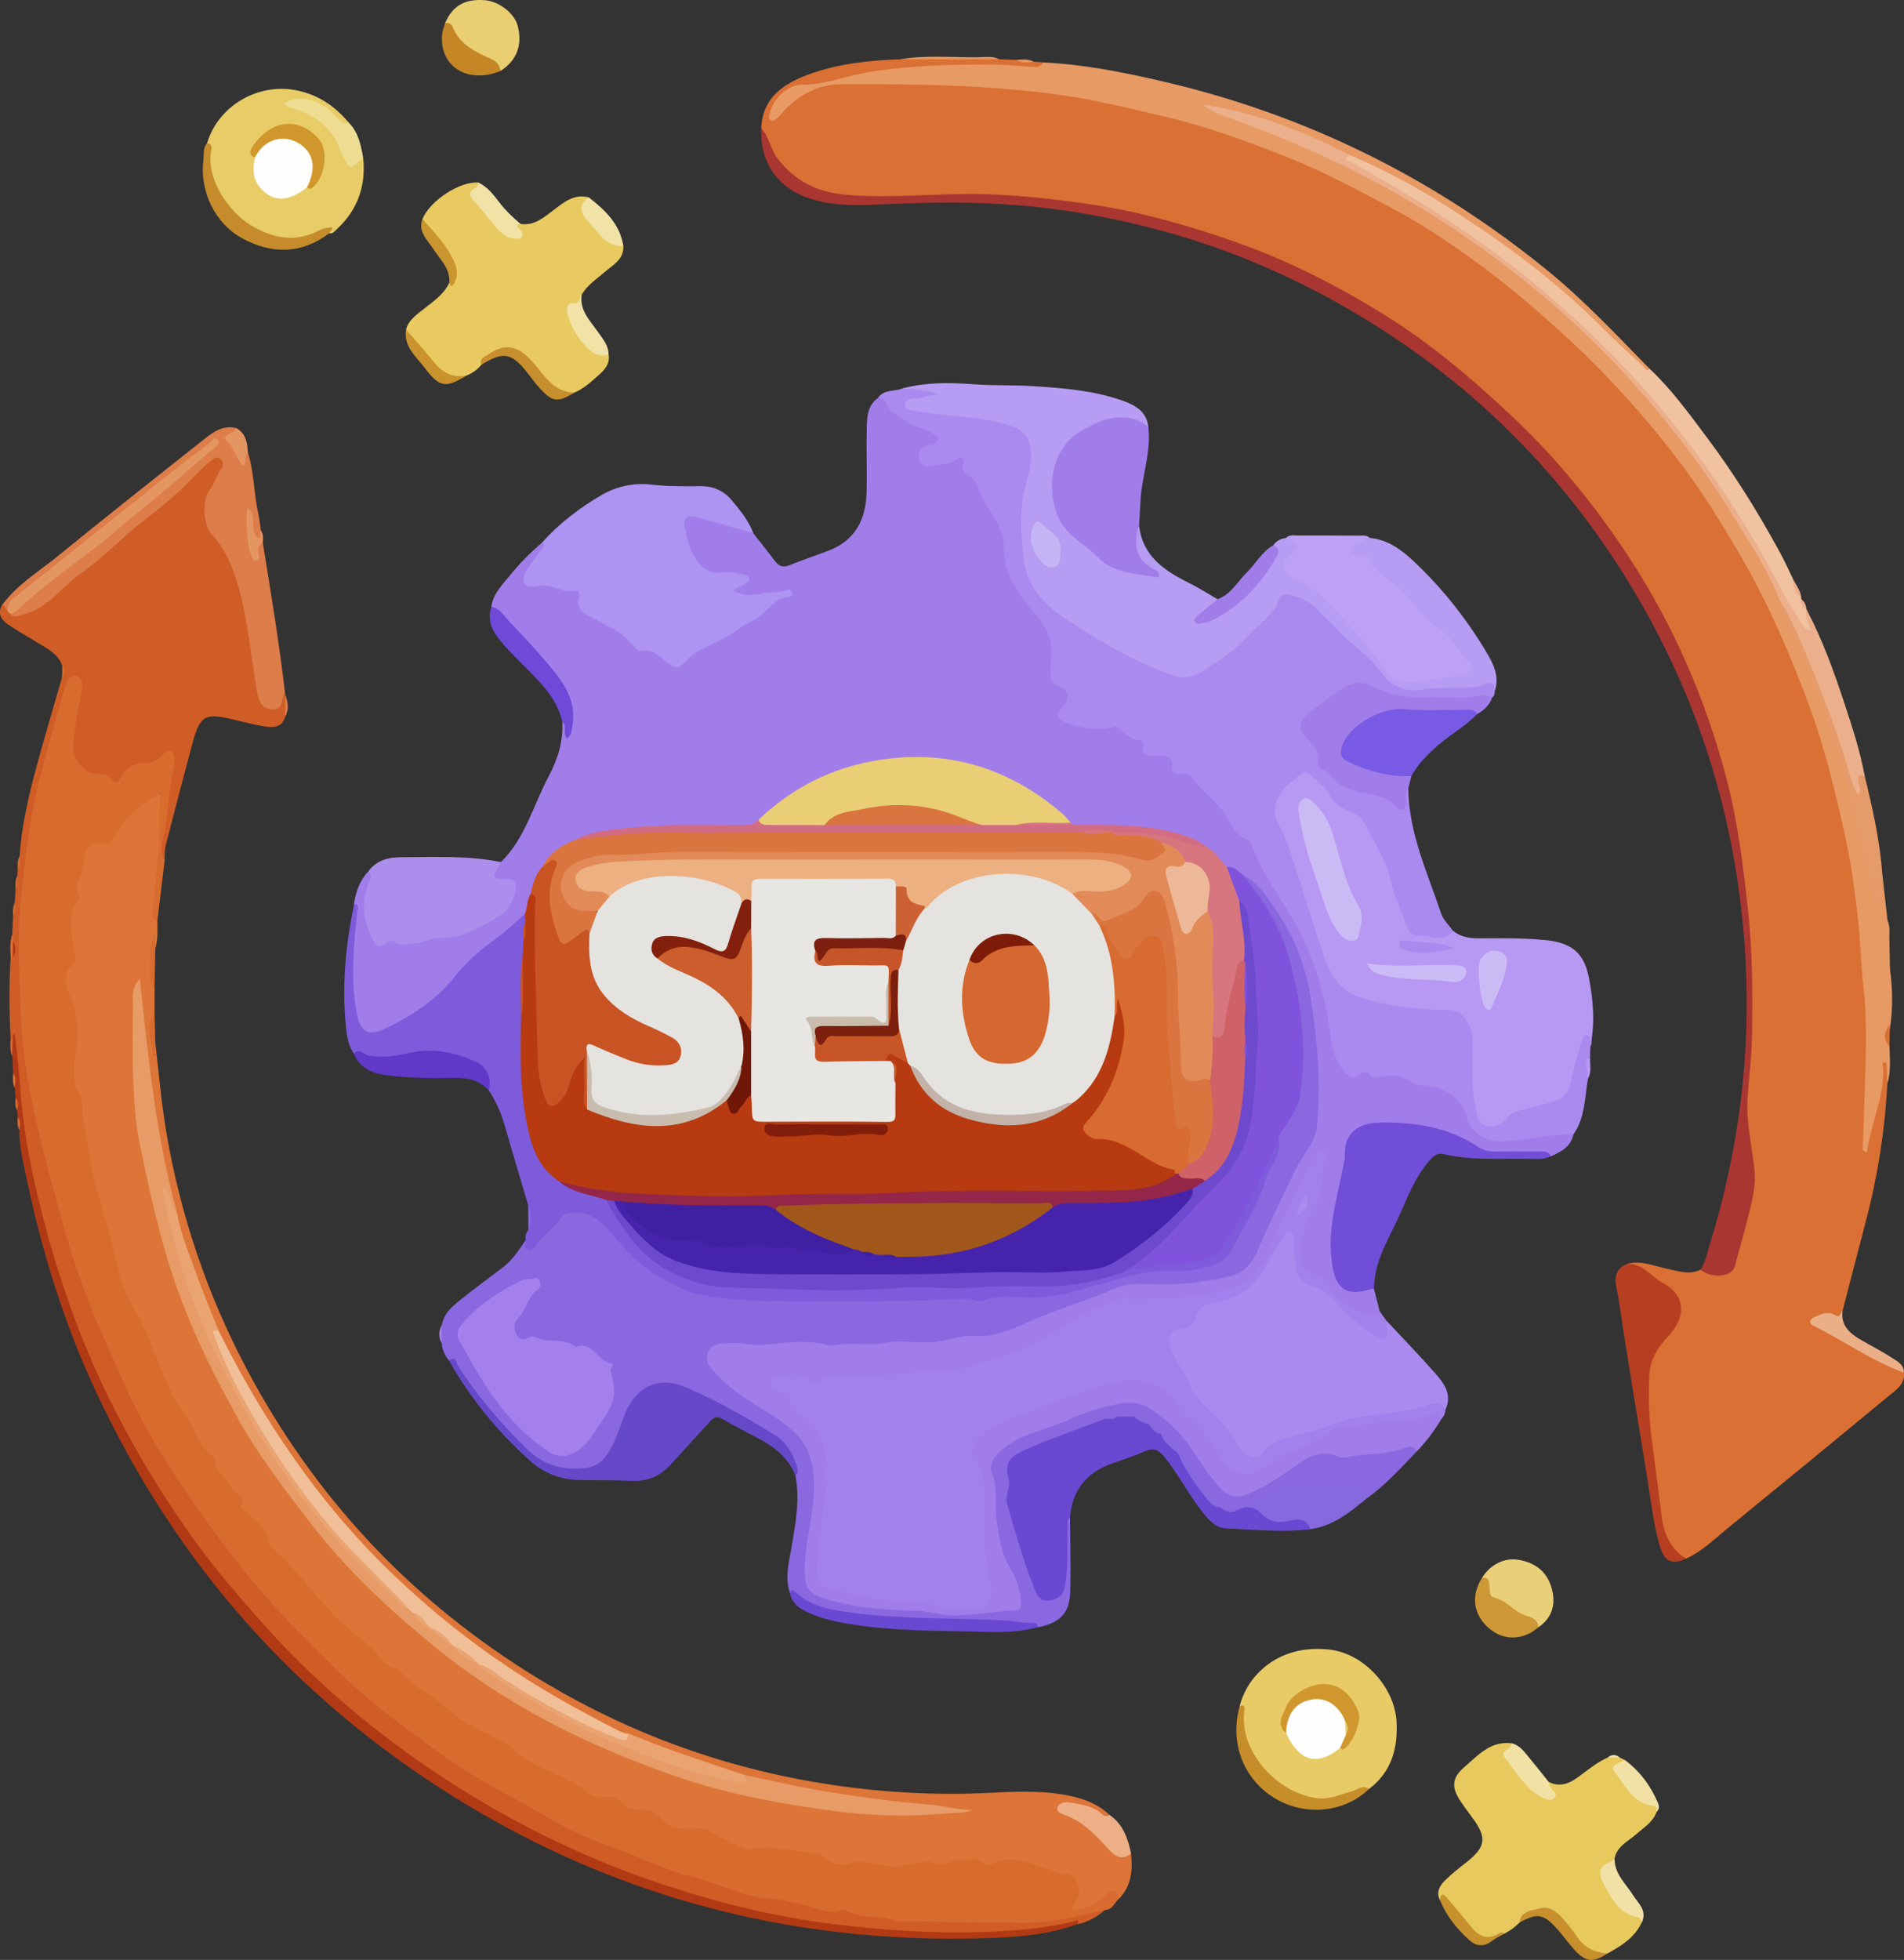 <?xml version="1.0" encoding="UTF-8"?>
<svg id="Layer_1" data-name="Layer 1" xmlns="http://www.w3.org/2000/svg" viewBox="0 0 581.34 598.29">
  <rect x="0" y="0" width="581.34" height="598.29" fill="#333333" stroke="none"/>
  <path d="M232.44,39.19c.3-9.2,6.55-13.48,14.04-16.31,9.13-3.45,18.77-4.44,28.47-4.79,10.05-.46,20.1-.47,30.16,0,1.71.06,3.43.13,5.14.19,1.72.71,3.62-.19,5.34.56.95.06,1.89.13,2.84.19-1.1,3.74-4.31,2.51-6.5,2.23-6.86-.85-13.71-.64-20.56-.53-13.75.21-27.33,1.91-40.68,5.27-1.83.46-3.7.55-5.54.85-4.38.72-7.63,3.64-8.48,7.54.6.16.9-.29,1.21-.64,5.85-6.74,13.63-8.97,22.11-9.09,24.35-.37,48.69.16,72.68,4.67,20.97,3.94,41.56,9.44,61.31,17.84,11.28,4.8,22.18,10.33,32.91,16.16,8.86,4.82,17.31,10.47,25.43,16.47,14.36,10.63,27.63,22.55,40.03,35.43,14.87,15.46,27.25,32.75,38.18,51.16,10.36,17.46,18.26,36,25.02,55.08,4.81,13.57,7.79,27.64,10.64,41.67,2.25,11.08,2.73,22.49,3.66,33.81.81,9.85.92,19.72.67,29.53-.19,7.31-.72,14.66-.78,21.76,1.08-4.56,1.85-9.47,3.57-14.11.63-1.71.69-3.39.51-5.15-.14-1.37-.19-2.76.45-4.04.35-.69.88-1.34,1.71-1.12.73.19.62,1,.58,1.6-.12,1.73.35,3.49-.29,5.18-.75,14.29-2.92,28.36-6.57,42.2-2.4,9.11-4.75,18.23-7.11,27.35-.23,1.49-.3,3.15-2.61,2.16-.69-.29-1.46-.39-2.21-.3-1.1.14-2.6.09-2.93,1.23-.42,1.43,1.26,1.61,2.14,2.08,7.47,3.99,14.67,8.49,22.35,12.08.82.38,1.5.88,2.01,1.61.33,3.6-2.43,5.29-4.66,7.13-16.29,13.46-32.62,26.86-48.99,40.22-4.12,3.36-7.93,7.17-12.86,9.43-2.38-.08-3.76-1.54-5.03-3.37-3.05-4.41-3.73-9.48-4.11-14.58-.54-7.34-1.8-14.59-2.67-21.89-.64-5.36-.62-10.71-.37-16.05.22-4.92,3.07-8.87,5.94-12.65,1.21-1.6,2.55-3.07,3.06-5.06,1.12-4.41.1-7.01-3.91-9.42-3.72-2.23-7.18-4.87-11.01-6.92,4.32-1.25,8.28.64,12.35,1.47,3.39.69,6.75,1.97,10.19.24.62.09,1.24.13,1.86.21,6.34.84,6.39.56,8.58-5.3,1.76-4.71,2.41-9.66,3.81-14.44,2.26-7.69.63-15.37-.46-22.99-.74-5.13-.63-10.21-.08-15.28,1.83-16.92,1.58-33.81-.1-50.72-1.72-17.4-4.46-34.56-9.76-51.29-5.64-17.8-13.08-34.74-22.75-50.74-9.92-16.42-21.51-31.59-35.02-45.12-17.17-17.18-36.2-31.99-57.8-43.46-21.47-11.41-44.16-19.2-67.89-23.84-20.99-4.11-42.27-5.31-63.65-3.73-7.13.53-14.3.39-21.24-.85-11.65-2.08-19.53-8.89-22.31-20.82Z" style="fill: #da7034; stroke-width: 0px;"/>
  <path d="M419.51,393.42c.57,2.25,1.14,4.5,1.7,6.76-1.86,2.73-4.4,1.85-6.71,1.05-3.11-1.08-5.56-3.24-7.93-5.51-2.6-2.49-4.72-5.48-8.01-7.25-1.79-.96-2.24-2.9-2.36-4.85-.28-4.49.61-8.82,2.94-12.58,3.32-5.35,3.44-11.3,4.05-17.25-3.12,3.45-4.69,7.75-6.82,11.75-3.75,7.04-6.86,14.39-10.61,21.42-2.18,4.09-5.78,6.24-10.23,7.52-8.73,2.52-17.81,3.6-26.63,3.16-9.07-.46-15.58,3.69-22.72,7.68-8.01,4.47-15.96,8.91-25.11,11.26-12.09,3.09-24.23,3.59-36.53,4.05-4.73.18-9.73-.17-14.25,2.08-1.52.75-2.95-.01-4.26-.74-2.18-1.22-4.49-1.44-6.89-1.09-.75.11-1.54.33-1.75,1.17-.24.91.64,1.19,1.12,1.73,3.96,4.44,8.7,8.21,11.95,13.25,3.5,5.43,3.38,11.69,2.84,17.75-.56,6.32-1.85,12.58-2.45,18.92-.13,1.37-.25,2.73-.24,4.11.04,4.47.88,5.64,5.23,6.92,7.58,2.23,15.41,2.95,23.24,3.54,3.38.25,6.68.83,9.93,1.77.72.21,1.45.36,2.2.45,8.97,1.09,11.5-1.31,9.57-10-1.43-6.45-1.29-12.88-1.22-19.36.06-5.54-.29-10.93-3.25-15.87-1.2-2,.6-6.55,3.35-8.42,2.77-1.89,5.57-3.8,8.79-4.93,9.41-3.32,18.61-7.26,28.21-10.02,5.92-1.7,11.97-2.64,17.71.97,1.48.93,3.21,1.65,4.2,3.07,4.48,6.42,11.32,10.83,14.81,18.18,2.29,4.83,7.33,6.21,11.54,3.07,6.16-4.61,14.07-5.78,19.93-10.85,1.69-1.46,4.12-1.59,6.37-1.91,6.54-.92,13.12-1.44,19.69-2.11,2.01-.21,3.87-.87,5.78-1.48,2.15-.68,3.86-.42,3.26,2.57-2.13,3.5-4.56,6.78-7.44,9.71-4.93-.51-9.47,1.76-14.36,1.92-4.21.15-8.35,1.29-12.6.05-2.47-.72-4.67.38-6.73,1.62-3.32,1.99-6.43,4.3-9.71,6.35-2.55,1.6-5.2,2.96-8.02,4-3.96,1.46-6.48.86-9.41-2.26-2.83-3.02-5.06-6.48-7.42-9.86-3.86-5.54-7.94-10.87-14.13-14.15-2.3-1.22-4.52-1.72-7.15-1.41-5.29.61-10.26,2.21-15.02,4.43-5.99,2.79-12.58,4.14-18.3,7.52-5.29,3.12-6.2,5.5-4.71,11.3.19.73.35,1.48.29,2.22-.78,9.85,1.82,18.88,5.73,27.85,3.63,8.34,2.88,9.27-5.96,10.32-7.53.9-14.99,1.13-22.67.04-8.22-1.16-16.63-1.22-24.88-2.57-.74-.12-1.48-.21-2.21-.38-8.77-2.04-10.91-4.91-10.49-13.86.21-4.39,1.13-8.66,1.89-12.95.98-5.46.93-10.91.24-16.37-.53-4.2-2.96-7.31-6.18-9.9-4.68-3.77-9.84-6.84-14.86-10.09-3.18-2.06-5.88-4.62-8.49-7.29-1.84-1.87-2.99-4.1-2.11-6.78.92-2.8,3.41-3.54,5.96-3.75,5.96-.5,11.91.63,17.9-.1,7.8-.96,15.59.59,23.39.49,2.99-.04,5.94-.64,8.95-.59,9.98.18,19.84-1.23,29.72-2.31.37-.04.79,0,1.1-.18,5.24-2.97,11.48-3.15,16.73-6.06,7.6-4.2,16.14-5.89,24.18-8.92,2.58-.97,5.45-.48,8.19-.45,7.38.06,14.69-.41,21.93-2.05,4.78-1.08,7.99-3.55,9.92-8.13,4.85-11.49,10.19-22.75,16.43-33.56.88-1.52,1.62-3.09,1.66-4.91.26-13.99-.02-27.97-3.14-41.67-2.91-12.77-8.45-24.22-18.79-32.83-1.55-.98-3.03-2.09-4.87-2.52-2.78-1.63-4.13-4.82-6.97-6.39-7.46-4.67-15.92-5.25-24.34-5.91-5.08-.4-10.2.29-15.27-.41-.6-.19-1.13-.5-1.61-.89-26.54-26.73-68.36-25.75-94.78-.25-1.75,1.5-3.87,1.54-6.01,1.54-7.85,0-15.71-.25-23.54.08-8.55.36-17.13.96-25.36,3.64-4.22,1.78-8.01,4.12-10.42,8.2-1.73,2.54-2.71,5.41-3.52,8.35-.68,1.96-.65,4.13-1.77,5.96-3.38,4.62-8.42,7.35-12.63,11.02-1.98,1.72-4.13,3.3-5.74,5.34-5.16,6.56-11.56,11.64-18.46,16.2-2.87,1.9-5.88,3.28-9.23,3.86-2.96.51-5.12-.55-6.15-3.54-.85-2.49-1.67-4.98-1.7-7.64-.09-9.09-.35-18.19,1.45-27.18.11-.54-.11-.97-.38-1.39.55-3.67,1.72-7.06,4.33-9.82,2.57.87,1.42,2.73.92,4.16-1.82,5.11-1.4,10.03.79,14.91.76,1.71,1.65,2.77,3.68,1.74,1.17-.6,2.42-.45,3.63.02.82.32,1.68.61,2.55.45,8.4-1.58,17.07-2.16,24.74-6.5,3.45-1.95,6.41-4.36,7.35-8.5.38-1.69.19-3.02-1.98-3.12-1.52-.07-3.22-.14-3.66-1.94-.5-2.03.92-3.2,2.5-4.13,7.47-7.3,9.9-17.43,14.63-26.26,2.71-5.08,4.45-10.55,4.13-16.47,1.67,0,1.29,1.44,1.7,2.49,1.27-4.67.4-8.86-1.95-12.89-2.28-3.9-5.03-7.43-8.23-10.56-4.63-4.53-8.65-9.61-13.2-14.2.49-3.96,3.27-6.65,5.57-9.51,2.97-3.68,6.32-7.05,9.93-10.14,2.34.86.68,2.16.18,3.05-1.04,1.84-2.58,3.37-3.64,5.21-1.65,2.86-.79,4.78,2.3,4.14,3.98-.82,7.23,1.32,10.89,1.5,1.64.08,2.47,1.3,2.37,2.83-.2,3.06,1.69,4.64,4.04,5.68,4.96,2.2,9.44,5.03,13.17,8.99.43.46,1.02.91,1.63.83,3.25-.41,5.36,1.54,7.55,3.43,1.53,1.32,3.13,1.53,4.57-.19,1.24-1.47,2.84-2.46,4.58-3.17,5.44-2.21,9.86-6.19,15.21-8.58,2.15-.96,4.02-2.5,5.58-4.34,1.41-1.66,3.1-2.89,5.32-3.34-3.31-.29-6.49.76-9.75.77-1,0-2,.01-2.98-.2-1.22-.26-2.79-.44-3.06-1.77-.25-1.22,1.25-1.68,2.14-2.31.4-.29.84-.53,1.11-1.44-1.8-1.1-3.91-1.15-5.92-.97-5.19.47-8.16-2.34-10.24-6.57-1.28-2.6-1.99-5.4-2.37-8.24-.35-2.61,1.12-4.47,3.55-4.04,6.33,1.14,12.71,2.28,18.27,5.88,2.21,2.83,4.43,5.64,6.61,8.49,1.19,1.55,2.47,2.08,4.46,1.26,3.9-1.61,7.92-2.93,11.87-4.43,8.17-3.12,11.44-9.54,11.63-17.81.16-6.6-.09-13.21.05-19.82.07-3.34.31-6.8,3.49-9.02,1.61-.75,2.71.11,3.46,1.33,2.3,3.78,6.12,5.32,9.9,6.91.8.34,1.66.58,2.38,1.06,1.3.87,3.25,1.34,3.18,3.29-.06,1.77-1.78,2.2-3.13,2.83-1.2.55-2.27,1.38-1.93,2.83.37,1.62,1.82,1.45,3.07,1.33,2.11-.21,4.21-.38,6.17-1.38,1.97-1,3.46-.51,3.85,1.82.24,1.45,1.31,2.34,1.93,3.5,4.05,7.57,10.05,14.2,10.63,23.45.46,7.29,4.45,13.12,9.22,18.35,3.63,3.98,5.56,8.4,5.07,13.88-.32,3.58-.53,7.05,3.62,9.28,2.19,1.17,1.23,3.76.17,5.73-1.6,2.97-1.42,3.93,1.79,4.64,3.74.83,7.56,1.63,11.45.94,1.15-.2,2.25-.43,3.2.38,1.83,1.54,3.84,2.74,6.07,3.61.98.38,1.47,1.33,1.71,2.34.39,1.65,1.46,2.09,3.05,2.06,2.86-.05,5.16.89,5.97,3.99.25.98.93,1.5,1.88,1.52,2.52.05,4.25,1.58,5.57,3.38,3.37,4.59,8.57,7.68,10.79,13.2.18.46.46.98.87,1.2,5.21,2.95,6.49,8.62,9.2,13.28,1.82,3.13,3.74,6.18,5.65,9.25,7.63,12.21,12.47,25.47,14.27,39.79.41,3.24,1.24,6.38,2.8,9.26,1.15,2.13,2.62,2.93,5.47,2.54,3.69-.5,7.87-.43,11.29.69,5.17,1.69,10.65,2.43,15.58,4.99,2.88,1.49,4.66,3.54,5.82,6.46,2.83,7.13,5.45,8.45,13.2,7.83,4.6-.37,9.18-.72,13.73-1.55,1.77-.32,3.75-.64,5.33.83-.77,3.79-3.77,5.28-6.87,6.67-5.21-.78-10.46-.29-15.69-.35-2.97-.03-5.64-.7-8.16-2.26-8.35-5.18-17.72-6.57-27.27-6.66-7.31-.07-9.65,2.72-10.9,9.96-1.28,7.37-2.34,14.78-3.79,22.12-.89,4.52-.67,8.92,1.14,13.22,1.28,3.03,3.33,4.57,6.73,3.97,1.33-.23,2.73-.59,3.93.47Z" style="fill: #a17dea; stroke-width: 0px;"/>
  <path d="M47.43,318.4c1.07,9.14,1.82,18.31,3.38,27.41,4.37,25.52,12.6,49.72,24.75,72.54,20.23,38.02,48.58,68.64,84.97,91.68,28.71,18.18,59.91,29.83,93.56,34.83,15.85,2.36,31.74,3.22,47.75,2.45,7.47-.36,14.99-.77,22.42.45,5.24.86,10.32,2.32,14.34,6.14-1.66,1.06-1.73,1.17-3.82-.19-3.15-2.04-6.53-2.51-10.13-2.36-.2,1.8,1.01,2.01,1.81,2.35,4.1,1.73,7.4,4.48,10.35,7.73,2.29,2.53,4.54,5.17,8.54,4.41.49,4.97.16,9.72-3.52,13.61-1.78-.84-3.25-.53-4.76.82-2.17,1.96-4.81,3.18-7.75,3.44-2.52.22-3.12-.8-2.08-3.14,2.2-4.96.95-6.92-4.44-7.37-3.24-.27-5.68-2.69-8.89-3.47-3.3-.81-6.36-.89-9.54-.18-1.34.3-2.76,1.07-3.98.23-2.8-1.91-5.68-1.2-8.66-.82-7.58.96-15.19,1.51-22.83,1.5-1.39,0-2.74-.27-4-.85-1.32-.61-2.61-.71-3.96-.05-3.03,1.47-5.89.64-8.55-.93-4.13-2.44-8.58-3.22-13.28-2.84-1.52.12-3.01.16-4.41-.47-1.66-.75-3.3-1.04-5.06-.32-1.52.63-2.96.14-4.3-.6-2.51-1.4-5.24-2.36-7.69-3.86-1.77-1.09-3.61-1.38-5.68-1.43-4.22-.1-8.6-.11-11.48-4.1-.22-.3-.55-.66-.87-.68-5.54-.28-10.03-3.95-15.37-4.74-2.26-.33-4.42-.62-6.33-1.96-5.33-3.75-11-6.86-17.16-9.04-1.08-.38-1.94-1.14-2.71-1.96-2.18-2.31-4.76-4-7.69-5.2-7.92-3.22-14.27-8.82-21.1-13.72-4.02-2.88-7.24-6.77-11.84-8.93-2.54-1.19-3.32-4.31-5.59-5.96-9.06-6.57-15.81-15.43-23.24-23.62-1.43-1.58-2.89-3.1-4.51-4.46-1.25-1.05-2.52-2.14-2.91-3.8-.54-2.28-1.88-4.01-3.42-5.7-2.2-2.41-4.5-4.5-5.8-7.92-1-2.63-3.99-4.78-5.68-7.57-5.66-9.33-12.02-18.29-16.59-28.2-3.53-7.65-5.92-15.93-10.19-23.17-3.81-6.45-4.79-13.61-6.75-20.45-1.91-6.66-4.47-13.24-5.49-20.11-1.02-6.89-2.27-13.77-3.64-20.55-1.51-7.47-1.72-14.66-.72-22.13.46-3.4-.58-6.88-2.05-10.16-1.67-3.73-2.57-7.6.43-11.28,1.06-1.3.51-2.88.26-4.34-.82-4.96-.7-9.69.69-14.73,1.02-3.71,1.7-7.69,2.42-11.57.91-4.91,1.92-6.07,6.89-6.65,1.8-.21,2.6-1.29,3.31-2.64,2.27-4.33,5.91-7.37,9.68-10.27,1.18-.91,2.61-1.99,4.08-1.29,1.57.75,1.17,2.6,1.22,4.06.38,10.38-1.12,20.63-2.17,30.92-.14,1.36-.65,2.7.39,3.92.06,2.82.18,5.64-.59,8.4-1.41-1.28-.42-2.68-.4-4.04-.28,5.28-1.16,10.55.15,15.84,0,2.52,0,5.03,0,7.55-1.21,4.33-.49,8.67-.27,13,.38.47.86-.19.44.08-.14.09-.19,0-.3-.22-.6-1.19-.76-2.33.37-3.32Z" style="fill: #dc7537; stroke-width: 0px;"/>
  <path d="M48.02,281.11c-1.86-.3-1.55-1.8-1.4-2.94.75-5.91.95-11.89,1.7-17.76.76-5.88.03-11.68.69-18.21-6.05,2.95-10.35,6.82-13.32,12.09-1.2,2.13-1.8,3.95-5.2,3.08-3.26-.83-4.49,2.34-4.76,4.97-.23,2.3-.65,4.4-1.78,6.38-.59,1.03-.77,2.11-.28,3.23.36.83.73,1.81.24,2.53-3.72,5.48-1.91,11.25-.95,16.95.18,1.04.52,2.05-.39,2.75-3.93,3.03-2.37,6.76-1.01,10.11,1.96,4.81,2.54,9.41,1.89,14.71-.59,4.81-2.1,10.08.8,14.96,1.44,2.41.55,5.35,1.13,8.06,1.76,8.13,2.57,16.49,5.11,24.44,2.57,8.06,4.44,16.29,6.57,24.45,1.02,3.91,3.5,7.55,5.39,11.25,4.02,7.9,6.47,16.45,10.54,24.3.79,1.53,1.76,3.03,2.89,4.32,3.53,3.99,4.01,9.93,8.57,13.26,1.54,1.12.92,3.24,2.26,4.85,2.2,2.66,3.89,5.74,6.75,7.89.84.64.6,1.51.28,2.38-.34.94.06,1.65.88,2.22,3.56,2.47,6.91,5.09,7.51,9.85.13,1.03,1.18,1.52,1.93,2.18,4.93,4.3,8.91,9.47,13.2,14.37,4.42,5.07,9.19,9.89,14.64,13.9,1.46,1.07,2.66,2.22,3.53,3.74,1.04,1.82,2.5,2.86,4.52,3.58,3.51,1.26,5.16,4.96,8.55,6.76,4.38,2.33,7.99,6.02,12.08,8.96,3.93,2.83,8.27,4.48,12.39,6.71,1.09.59,2.25,1.17,3.13,2.02,6.99,6.72,17.06,8.29,24.33,14.54.99.86,2.4.58,3.63.54,2.56-.07,4.92.05,6.64,2.49,1.02,1.44,2.85,1.29,4.5,1.28,2.95-.02,5.2.69,7.28,3.39,2.21,2.87,6.34,2.67,9.7,2.42,2.19-.17,3.7.26,5.48,1.33,2.97,1.78,6.17,3.2,9.29,4.74.43.21.98.5,1.4.4,6.98-1.64,13.72.67,20.57,1.2,2.75.21,4.12,3.28,6.99,3.22.72-.01,1.68.71,2.13.44,5.39-3.25,10.66,1.33,16.06.18,2.14-.46,4.46-.21,6.57-1.07,1.58-.65,2.99-.62,4.62.23,2.83,1.49,5.31-1.08,8.14-1.15,2.5-.06,4.88-.93,6.92,1.24.68.72,1.57.72,2.42.25,5.36-2.99,10.79-.8,15.64.87,2.49.86,4.48,2.19,7.45,2.05,2.69-.12,4.56,5.34,3.04,7.72-.59.92-1.15,1.86-2.03,3.29,4.39-.25,7.79-1.43,10.44-4.28,1.99-2.14,3.44-2.3,4.54.69-1.55,1.11-2.03,3.54-4.44,3.6-10.77,4.63-22.06,5.21-33.62,4.98-8.33-.17-16.68-.27-25.02-.39-6.3-.09-12.62-1.04-18.74-2.83-.84-.25-1.66-.58-2.54-.57-11.21.14-22.03-2.85-32.52-5.86-11.03-3.16-22.19-6.44-32.68-11.56-5.44-2.65-11.32-4.53-16.94-6.94-9.78-4.19-18.77-9.84-28-15.01-12.4-6.96-23.73-15.65-34.6-24.74-9.24-7.74-17.94-16.15-26.06-25.19-7.18-8-14.37-15.96-20.62-24.68-9.65-13.46-18.9-27.16-26.28-42.1-4.32-8.74-8.29-17.63-12.07-26.56-3.58-8.46-6.74-17.17-9.18-26.1-3.23-11.79-6.4-23.6-8.97-35.54-2.55-11.84-3.91-23.84-4.5-35.96-1.5-30.74,3.26-60.55,12.62-89.73.64-2.01.92-4.13,1.91-6.03.8-1.54,1.86-2.83,3.74-2.51,2.14.36,2.67,2.16,2.66,3.98-.02,4.02-1.6,7.81-1.9,11.81-.11,1.49-.42,2.96-.45,4.46-.1,5.95,1.56,7.57,7.33,9.46,3.17,1.03,5.34.97,7.92-1.19,1.83-1.53,4.13-2.75,6.84-2.66,1.61.05,2.57-1.4,3.78-2.25,2.37-1.67,3.94-1.07,4.58,1.73.25,1.11.16,2.24-.04,3.35-1.32,7.22-1.82,14.57-3.64,21.71-.51,2.01-.91,4.15-.13,6.25-.75,6.25-1.49,12.49-2.24,18.74Z" style="fill: #d86c2f; stroke-width: 0px;"/>
  <path d="M480.4,346.3c-6.97-.1-13.78,1.47-20.69,2.1-4.76.43-10.34-1.93-11.62-6.6-2.01-7.31-7.13-9.95-13.98-10.5-1.44-.12-2.65-.74-3.81-1.44-2.84-1.73-5.87-2.03-8.99-1.2-1.23.32-2.22.37-3.04-.61-.96-1.13-2.05-.98-2.93-.15-2.18,2.06-3.55.58-4.95-.97-2.82-3.12-3.67-7.13-4.16-11-1.93-15.16-6.86-29.1-15.46-41.79-3.13-4.61-5.88-9.5-7.94-14.72-.51-1.29-.97-2.84-2.26-3.31-2.74-1-4.08-3.2-5.25-5.51-2.79-5.5-8.32-8.62-11.65-13.63-.54-.81-1.5-.78-2.38-.8-1.87-.04-3.79.68-3.44-2.88.23-2.27-2.69-3.03-4.88-2.68-2.54.41-4.27.3-3.88-2.94.1-.83-.37-1.63-1.13-1.72-2.66-.33-4.6-1.75-6.3-3.66-.41-.46-.86-.76-1.62-.5-5.09,1.74-9.96.36-14.74-1.28-2.92-1-3.05-2.36-.86-4.71,2.28-2.44,2.05-5.08-.9-6.2-2.81-1.06-2.86-3.03-2.77-5.38.17-4,.85-8.01-1.24-11.86-.89-1.65-1.83-3.11-3.09-4.52-5.42-6.04-9.97-12.58-9.95-21.2.01-4.21-2.15-7.72-4.33-10.9-1.37-2-2.44-3.96-3.16-6.17-.6-1.86-1.59-3.43-3.22-4.45-1.41-.88-2.29-1.66-1.66-3.58.47-1.42-.72-2.45-1.85-1.44-2.33,2.09-5.23,1.32-7.79,2.12-1.75.55-3.58-.22-3.92-1.88-.37-1.79.53-3.65,2.48-4.49.54-.24,1.3,0,1.82-.27.63-.32,1.35-.84,1.58-1.44.35-.92-.73-1.06-1.26-1.52-2.47-2.15-5.97-2.01-8.58-4.13-2.16-1.75-5.15-2.41-6.03-5.63-.26-.94-1.44-1.32-2.49-1.41,1.87-2.71,5.12-1.83,7.61-2.94,3.46-.42,6.9-.24,10.3.43.75.15,1.85.51,1.63,1.65-.16.83-1.1.91-1.81,1.08-2.47.58-5.13.43-8.28,2.06,4.66,1.57,8.72,1.87,12.73,2,6.81.24,13.27,2.09,19.79,3.69,3.75.92,5.88,4.98,5.6,9.93-.17,2.99-.69,5.95-1.49,8.84-2.01,7.25-1.29,14.65-.65,21.91.63,7.14,4.7,12.77,10.67,16.85,10.41,7.11,21.07,13.72,33.13,17.84,4.28,1.46,7.52.26,11.14-2.05,6.05-3.86,11.21-8.66,16.27-13.63,1.87-1.84,3.73-3.66,4.86-6.11,1-2.17,2.87-2.64,5.03-2.16,2.98.66,5.7,1.92,7.81,4.18,6.89,7.37,15.11,13.39,21.47,21.32,2.23,2.78,5.65,3.74,9.14,3.22,4.6-.68,9.2-.62,13.81-.6,2.29.01,4.42-.68,6.62-1.08,2.21-.4,3.87.07,2.95,2.95-.04.8-.05,1.6-.82,2.11-12.8,1.42-25.59,2.61-37.89-2.78-2.38-1.04-4.75-.66-6.79.72-3.51,2.38-7.09,4.68-10.34,7.39-2.71,2.26-2.83,3.97-.5,6.67,1.75,2.02,2.56,4.37,3.57,6.8,1.79,4.3,5.45,7.26,10.08,8.58,4.27,1.22,8.77,1.79,12.52,4.47,1.16.83,1.74.55,2.08-.81.31-1.2-.27-2.91,1.67-3.3.12,13.59,5.86,25.72,10.04,38.23.64,1.91,2.35,3.46,3.57,5.18-.19,3.03-2.59,3.03-4.62,3.07-2.22.05-4.44-.54-6.67-.77-1.64-.17-2.72-1.24-3.34-2.69-1.92-4.55-3.9-9.01-5.24-13.88-1.79-6.53-4.87-12.78-8.47-18.65-.26-.43-.59-.89-1.03-1.07-5.39-2.23-8.76-6.77-12.65-10.77-2.89-2.98-3.72-2.75-6.79.23-1.16,1.13-2.35,2.24-3.26,3.6-.94,1.4-1.66,3.04-.98,4.59,3.21,7.29,5.1,15.02,7.79,22.48,2.28,6.32,4.68,12.7,6.16,19.18,2.46,10.74,9.54,14.81,19.36,16.1,6.3.83,12.58,1.91,18.97,1.82,2.75-.04,4.36,1.61,5.71,3.63,1.65,2.48,2.01,5.3,2.05,8.22.08,5.97-.51,11.98.83,17.9.46,2.04.47,4.47,2.82,5.35,2.34.87,4.04-.73,5.59-2.19,3.48-3.28,8.16-3.44,12.39-4.54,3.44-.9,5.6-2.4,6.38-5.87.68-3.04,1.66-6.01,2.39-9.04.32-1.33.72-2.66,1.46-3.83.61-.97,1.36-1.99,2.66-1.58,1.28.41.67,1.69.79,2.61.06.5-.01.99-.31,1.43-.04,1.22-.09,2.44-.13,3.65-1.39,1.91.52,4.16-.61,6.1-1,5.84-.83,11.99-4.45,17.15Z" style="fill: #aa8aee; stroke-width: 0px;"/>
  <path d="M50.25,262.37c-1.36-1.93-1-4.25-.54-6.14,1.81-7.37,1.66-15.03,3.45-22.39.23-.94.2-2.02-.02-2.96-.44-1.82-1.3-2.7-3.02-.92-1.67,1.73-3.12,3.01-6.21,2.93-2.05-.05-5.76,1.38-7.08,4.47-.76,1.78-1.64,2.19-2.88.51-.64-.87-1.54-1.66-2.43-1.55-3.97.49-6.62-1.75-8.25-4.67-1.58-2.85-.82-6.32-.34-9.51.57-3.79,1.31-7.56,2-11.34.32-1.8.46-3.85-1.6-4.36-2.15-.53-3.01,1.6-3.47,3.21-2.66,9.32-5.27,18.65-7.72,28.02-2.85,10.94-4.12,22.13-5.41,33.36-1.49,12.92-.88,25.83-.38,38.67.58,14.84,3.72,29.44,7.48,43.88,3.03,11.64,6.06,23.26,9.9,34.66,3.97,11.79,9.26,23.04,14.29,34.38,4.73,10.65,10.67,20.75,17.15,30.39,9.59,14.26,19.83,28.03,31.71,40.64,8.18,8.69,16.55,17.18,25.56,24.89,6.63,5.67,13.92,10.75,20.96,16.01,11.14,8.33,23.61,14.16,35.44,21.15,5.74,3.39,12.02,6.04,18.32,8.26,8.16,2.88,15.89,6.92,24.34,9,7.86,1.93,15,6.03,23.42,6.6,4.77.32,9.68,1.79,14.46,3.04,2.42.63,4.7,1.66,7.23.49.41-.19,1.1-.24,1.46-.03,4.81,2.88,10.55,1.37,15.54,3.31.12.05.23.12.35.12,13.23.16,26.45.45,39.68.42,8.08-.02,15.91-2.05,23.74-3.88-2.45,2.1-5.13,3.76-8.38,4.33-7.26.83-14.39,2.49-21.75,2.86-10.22.51-20.39.55-30.63-.02-10.48-.58-20.92-1.47-31.21-3.26-24.3-4.24-47.83-11.14-70.37-21.34-23.69-10.73-45.6-24.32-65.69-40.74-13.53-11.06-25.89-23.36-37.11-36.85-8.64-10.39-16.76-21.08-24.01-32.48-14.17-22.26-24.91-46.05-32.58-71.29-4.14-13.63-7.26-27.48-9.31-41.56-1.21-8.37-1.6-16.83-2.49-25.22-.25-.07-.45-.21-.61-.41-.44-8.25-.49-16.5,0-24.75.2-.24.36-.51.49-.8.17-1.59.27-3.18-.22-4.74-.04-.5.07-.98.22-1.45.1-1.93.19-3.86.29-5.8.5-1.26-.08-2.66.47-3.91.1-1.44.19-2.89.29-4.33.5-1.25-.11-2.63.48-3.86.05-.7.1-1.4.16-2.1.72-1.24-.01-2.7.57-3.96.73-11,3.54-21.59,6.49-32.14,2.09-7.46,4.28-14.89,6.43-22.33.55-1.2.39-2.42.1-3.64-1.23-3.62-4.44-5.15-7.38-6.95-3.05-1.88-6.19-3.62-9.15-5.64-2.22-1.51-3.4-3.57-1.67-6.26,1.39-.4,1.46,1.05,2.2,1.55.37.34.76.65,1.19.91,5-.07,8.46-3.09,12.06-6.03,8.77-7.16,17.4-14.49,26.18-21.64,6.54-5.32,13.23-10.55,18.86-16.92,1.61-1.82,3.46-4.52,6.15-2.74,2.91,1.92.43,4.42-.41,6.63-.8,2.1-2.53,3.74-2.92,6.03-.73,4.28.03,7.74,2.57,11.8,4.71,7.52,8.6,15.75,9.26,24.98.53,7.47,2.68,14.69,3.61,22.11.23,1.87.92,3.81,3.18,4.14,2.29.34,2.3-1.83,3.03-3.16.27-.48.63-.73,1.2-.63.14.21.17.43.11.67.46,2.27.51,4.53-.03,6.8-1.08,3.32-3.78,3.28-6.41,2.84-3.18-.53-6.32-1.35-9.47-2.1-8.61-2.07-10.12-1.23-12.42,7.33-2.8,10.43-5.53,20.89-8.22,31.35-.33,1.28-.19,2.69-.28,4.03Z" style="fill: #d05d26; stroke-width: 0px;"/>
  <path d="M379.18,266.87c5.57,2.87,8.53,8.09,11.79,13.05,5.15,7.85,8.01,16.62,9.39,25.75,1.92,12.67,3,25.54,1.73,38.28-.46,4.58-4.42,8.76-6.62,13.21-2.97,6-5.79,12.07-8.64,18.13-1.42,3.01-2.54,6.19-4.22,9.05-3.44,5.85-9.79,5.76-15.4,6.8-6.24,1.16-12.63.96-18.96.81-2.66-.06-5.2.24-7.66,1.3-7.97,3.42-16.28,5.95-24.29,9.32-5.65,2.38-11.69,5.69-18.56,5.27-3.26-.2-6.66.64-9.9,1.41-5.88,1.4-11.83-.51-17.7.68-5.1,1.03-10.32-.32-15.44.73-.6.12-1.29.17-1.86,0-6.87-1.96-13.71-.58-20.59-.07-3.05.22-6.12-.91-9.26-.65-2.73.22-5.89-.02-6.91,3.18-.94,2.95,1.23,4.83,3.21,6.93,6.41,6.81,15.16,10.29,22.2,16.17,4.03,3.36,6.04,7.38,6.76,12.72,1.31,9.61-1.95,18.64-2.48,28-.49,8.72,1.08,10.01,10.04,12.16,7.78,1.87,15.91,2.48,24.01,2.6,3.19.04,6.35,1.15,9.55,1.34,6.97.4,13.83-1.22,20.78-1.46,1.88-.07,1.67-1.59,1.59-2.78-.24-3.66-1.51-7.24-3.34-10.16-2.79-4.45-3.24-9.3-4.06-14.12-.83-4.92.59-9.92-1.56-15.01-1.2-2.84,1.84-6.14,4.73-8.18,5.79-4.09,12.88-5.13,19.18-8.1,4.89-2.3,10.11-3.81,15.56-4.84,6.2-1.18,9.97,2.21,13.91,5.36,6.8,5.44,10.27,13.68,16.03,20.06,2.4,2.66,4.63,3.91,8.4,2.42,5.87-2.33,10.92-5.91,16.03-9.44,3.67-2.54,7.47-4.13,11.84-2.17,1.72.77,3.17.02,4.71-.18,5.22-.67,10.6-.49,15.61-2.42,1.64-.63,2.9-.67,3.73,1.1-4.78,4.99-9.41,10.14-15.07,14.2-2.67-2.62-5.67-3.7-9.44-2.57-2.9.86-5.92.57-8.88.03-2.15-.39-4.25-.31-6.21.6-4.06,1.88-8.27,3.4-12.31,5.33-.83.48-1.7.87-2.66,1-1.71.17-3.28-.46-4.91-.82-.34-.11-.67-.27-.98-.45-5.72-4.07-8.16-10.69-12.4-15.92-.21-.26-.39-.55-.57-.83-1.15-2.04-2.99-3.46-4.58-5.1-.24-.21-.47-.45-.69-.68-.85-.96-1.77-1.84-2.89-2.49-.28-.16-.55-.35-.81-.54-1.02-.82-2.17-1.35-3.42-1.7-.31-.08-.61-.19-.91-.29-1.41-.51-2.79-.3-4.16.17-.32.1-.65.17-.99.22-1.22.11-2.42.23-3.5.9-8.12,3.49-16.65,5.91-24.6,9.83-2.84,1.4-3.38,3.23-3.74,6.36-1.33,11.49,4,21.33,6.93,31.76.27.95.79,1.83,1.22,2.72.82,1.71,1.95,2.97,4.06,2.42,1.92-.5,2.58-1.9,3.01-3.8,1.22-5.41.88-10.88,1.04-16.33.04-1.45-.58-3.36,1.66-3.96.04,7.42.23,14.85.09,22.27-.13,6.86-2.9,9.86-9.81,11.3-3.42-.6-6.91-.81-10.33-.88-8.36-.17-16.67-1.37-25.04-.9-7.91.45-15.66-1.12-23.47-1.87-6.17-.59-11.86-2.78-16.85-6.6-1.83-4.81-.39-9.62.4-14.3,1.21-7.25,2.59-14.42,1.17-21.78-.45-5.38-3.38-9.41-7.7-12.1-8.26-5.12-16.66-10.07-25.72-13.69-8.76-3.49-14.61-.75-18.01,8.16-1.02,2.68-2.04,5.38-3.25,7.96-3.98,8.51-9.22,9.7-18.99,7.63-3.2-.68-5.92-2.63-8.32-4.87-8.05-7.52-15.14-15.86-21.07-25.16-.74-1.15-1.34-2.39-2.68-2.98-1.2-1.55-2.17-3.21-2.22-5.25-.43-1.86-.38-3.73-.03-5.59.67-3.71,3.38-5.92,6.09-8.06,4.17-3.29,8.43-6.45,12.66-9.66,2.92-2.22,4.82-5.29,6.87-8.24.96,1.1,1.98,1.58,3.04.16,1.81-2.41,4.18-4.28,6.19-6.49,3.27-3.58,8.04-4.07,11.96-1.27,3.89,2.77,7.13,6.14,10.27,9.73,7.55,8.62,17.27,13.55,28.6,14.64,11.42,1.1,22.92,1.15,34.4.83,9.83-.28,19.67.42,29.48-.27,12.03-.85,24.14.32,36.11-1.21,8.42-1.08,16.44-4,24.53-6.51,1.92-.6,3.86-1.01,5.88-.93,5.64.24,11.18-.43,16.72-1.45,3.63-.67,6.15-2.49,7.9-5.61,4.38-7.82,8.61-15.67,11.43-24.25.87-2.65,2.98-4.89,2.5-7.98.53-3.56,2.88-6.34,4.53-9.3,2.8-5.02,2.34-10.31,2.7-15.54.47-6.95-.33-13.93-1.75-20.66-1.56-7.36-3.25-14.83-7.1-21.49-2.24-3.88-4.63-7.66-7.49-11.13-.69-.84-1.59-1.65-1.18-2.95Z" style="fill: #8a68e0; stroke-width: 0px;"/>
  <path d="M439.94,433.38c-.27-1.84-1-2.84-3-1.74-3.73,2.05-7.88,2.24-11.94,2.22-5.39-.03-10.52,1.9-15.9,1.73-.58-.02-1.3.22-1.75.59-5.52,4.46-12.61,6.01-18.41,9.96-2.14,1.46-4.44,2.73-6.79,3.83-2.5,1.17-8.81-2.46-10.17-5.8-1.98-4.86-5.49-8.47-9.37-11.8-.74-.64-1.57-1.28-2.07-2.09-5.93-9.49-13.57-10.33-22.18-7.88-10.84,3.08-21.37,7.35-31.85,11.56-3.88,1.56-8.05,3.51-9.41,8.29-.26.92-1.07,1.71-.13,2.72,3.7,3.94,3.75,9.1,3.65,13.85-.18,8.49-.14,16.86,1.95,25.16,1.1,4.39-1.6,7.51-6.25,7.63-3.24.08-6.37-.27-9.58-1.08-4.41-1.11-9.04-1.69-13.6-1.82-6.67-.19-12.97-1.95-19.34-3.57-3.14-.8-4.36-2.77-4.28-6.03.19-7.84,1.63-15.52,2.59-23.27,1.1-8.94.53-17.59-7.14-23.7-3.15-2.51-4.26-7-8.55-8.24-.72-.21-1.13-1.02-.94-1.85.27-1.21,1.15-2.19,2.27-2.21,2.91-.05,5.93-.92,8.64,1.19,1.6,1.24,3.53,2.2,5.04-.38.33-.57.92-.7,1.61-.67,13.24.51,26.39-1.19,39.57-2.01,3.8-.24,7.65-2.49,11.61-3.43,8.58-2.03,15.92-6.74,23.21-11.39,4.79-3.05,10.11-4.74,15.17-7.08.22-.1.53-.27.7-.19,3.85,1.8,7.75.14,11.59.3,5.4.22,10.64-.57,15.78-1.65,3.07-.64,6.33-.95,9.21-2.75,5.06-3.17,6.56-8.5,8.99-13.36,4.27-8.53,7.99-17.34,13.11-25.43.48-.76.7-2.18,2.02-1.74,1.03.35.73,1.57.58,2.32-1.21,6.01-.74,12.37-4.53,17.83-2.13,3.07-2.9,6.85-2.92,10.66-.02,2.94.08,5.28,3.85,6.61,2.49.88,4.19,4.06,6.2,6.25,2.05,2.24,4.46,3.97,7.17,5.29,2.28,1.11,4.56,1.08,6.83-.04.72,1.01,1.44,2.03,2.16,3.04.37.39.36.91.48,1.39.37,1.52,1.39,3.18-.41,4.41-1.51,1.03-2.82-.01-4.15-.7-4.75-2.44-8.37-6.25-11.96-10.03-1.67-1.76-3.31-3.31-5.6-4.2-4.39-1.72-7.44-4.41-7.18-9.72.1-2.04-.61-4.1-.86-6.74-3,2.98-4.49,6.19-6.14,9.13-3.67,6.55-8.89,10.62-16.26,11.89-2.7.47-4.6,1.79-5.53,4.42-.69,1.94-2.2,2.82-4.11,3.45-4.11,1.36-4.4,2.12-2.7,5.87,3.73,8.23,8.27,15.85,15.42,21.68,2.14,1.74,2.98,4.58,4.75,6.69,2.81,3.36,3.7,3.56,6.87.66,3.82-3.49,8.95-3.56,13.4-5.4,11.67-4.83,24.34-5.12,36.44-8,1.35-.32,2.74-.4,4.09-.08,1.12.27,2.3.67,1.44,2.27,0,1.27-.56,2.3-1.42,3.19Z" style="fill: #a381ec; stroke-width: 0px;"/>
  <path d="M456.42,210.83c0-1.94-.88-2.95-2.79-2.08-3.45,1.56-7.08,1.12-10.67,1.2-2.97.07-5.91.14-8.9.59-4.94.74-9.21-.78-12.29-5.2-3.51-5.04-8.88-8.27-12.99-12.76-2.27-2.48-4.86-4.65-7.19-7.08-2.09-2.17-4.78-3.12-7.53-3.88-1.32-.37-2.91-.41-3.47,1.29-1.69,5.05-6.31,7.57-9.56,11.27-3.73,4.25-8.62,7.13-13.16,10.34-2.74,1.94-5.97,2.99-9.82,1.65-11.85-4.11-22.36-10.53-32.8-17.31-7.32-4.75-12.22-11.01-12.88-19.4-.54-6.82-1.19-13.84.64-20.77,1.12-4.23,2.51-8.55,1.32-13.16-.95-3.68-3.29-4.85-6.75-5.85-9.25-2.68-18.86-2.49-28.19-4.3-1.28-.25-3.25-.12-3.13-1.86.1-1.4,1.93-1.91,3.29-1.9,2.51.01,4.8-1.44,7.41-1.06-3.62-1.51-7.46-1.59-11.23-2.04,7.08-1.84,14.32-1.76,21.48-1.22,6.11.46,12.22.19,18.3.58,9.17.6,18.36,1.3,27.13,4.39,4,1.41,7.59,3.35,8,8.29-2.55.06-4.33-2.13-7.02-2.1-8.44.1-15.24,3.35-19.22,10.74-4.26,7.92-2.83,15.68,2.75,22.69.88,1.1,1.97,1.89,3.24,2.47,1.02.47,2.21.91,2.74,1.89,2.77,5.12,7.81,6.21,12.81,7.42,2.04.49,4.07,1.04,6.37,1.57-1.74-2.79-5.56-3.31-6.29-6.33-.71-2.92.16-5.88,1.77-8.5,1.03,9.18,7.47,13.67,14.93,17.37,3.09,1.53,6.01,3.4,9,5.12-.45,3.03-3.73,3.64-5.27,6.34,2.78-.18,5-1.24,6.92-2.62,5.9-4.23,11.04-9.22,14.73-15.58.89-1.53,1.08-2.99.7-4.62.92-1.34,2.23-2.01,3.82-2.17,1.95-.67,3.07.45,3.87,1.94.83,1.55-.3,2.51-1.28,3.53-2.92,3.05-2.95,4.39.62,6.28,11.06,5.86,18.3,15.6,25.65,25.15,3.43,4.47,6.89,7.37,12.88,5.72,3.48-.95,7.2-.63,10.72-1.46,2.82-.67,3.36-2.06,1.39-4.18-3.2-3.43-5.45-7.74-9.76-10.18-1.81-1.02-3.22-2.76-4.49-4.47-3.52-4.74-8.06-8.38-12.67-11.96-2.26-1.75-3.66-4.47-6.88-5.18-1.34-.29-1.22-2.13-.07-3.08,1.6-1.32,3.26-2.73,5.63-2.16,5.47.5,9.66,3.62,13.42,7.15,8.59,8.07,15.89,17.26,21.96,27.35,2.17,3.61,4.33,7.53,2.81,12.13Z" style="fill: #b69cf2; stroke-width: 0px;"/>
  <path d="M576.25,330.62c-.09-2.05-.18-4.1-.27-6.15-.38-.06-.77-.12-1.15-.18,1.08,9.76-3.63,18.19-4.77,27.48-1.93-.44-1.35-1.55-1.32-2.22.34-7.19.53-14.42.76-21.57.3-8.96.48-18.09-.57-27.17-.79-6.87-.92-13.85-1.7-20.76-.89-7.87-1.89-15.68-3.58-23.47-3.09-14.23-6.47-28.37-11.57-41.98-5.5-14.68-11.63-29.16-19.42-42.78-6.41-11.2-13.21-22.25-21.09-32.48-10.79-14-22.76-26.94-35.93-38.84-7.86-7.11-15.95-13.91-24.42-20.13-8.47-6.22-17.28-12.1-26.63-17.04-10.24-5.41-20.43-10.92-31.22-15.21-11.78-4.68-23.62-9.06-35.99-12.09-7.46-1.83-14.94-3.58-22.45-5.12-9.57-1.96-19.29-3.06-29.07-3.85-16.28-1.32-32.57-1.42-48.87-1.36-7.43.03-13.32,3.39-18.2,8.77-.5.55-.99,1.12-1.52,1.64-.56.55-1.26.98-2,.53-.79-.49-.42-1.28-.27-2.01.91-4.26,5.45-8.84,10.03-8.79,6.51.06,12.42-2.34,18.61-3.53,5.38-1.03,10.77-1.54,16.22-1.96,8.21-.63,16.42-.7,24.63-.62,3.47.03,6.93.49,10.39.69,1.36.08,2.81.22,3.58-1.35,11.86.52,23.46,2.79,34.97,5.41,44.2,10.03,83.85,29.43,119.01,58.06,11.24,9.15,21.09,19.69,31.18,30-1.57.76-1.64.84-3.22-.74-3.8-3.79-7.92-7.24-11.74-11-22.49-22.09-48.27-39.4-76.73-52.81-13.49-6.59-27.45-11.87-42.11-15.26,9.23,3.63,18.5,7.17,27.63,11.06,21.69,9.24,41.9,20.96,60.79,35.08,12.42,9.29,24.15,19.32,34.83,30.55,16.32,17.14,30.55,35.86,42.29,56.44,3.21,5.62,6.93,10.98,8.86,17.27,2.5,7.03,5.97,13.64,8.74,20.56,7.28,18.19,12.52,36.96,16.72,56.05.99,4.5,2.59,8.84,3.21,13.47.3-2.23-1.42-5.01,1.84-6.31.52,4.68,1.04,9.36,1.56,14.03.77,2-.19,4.17.59,6.17.06,2.91.12,5.83.17,8.74.63,5.16.11,10.34.28,15.5-.35,2.64-2,5.21-.43,7.95.06,3.8.52,7.62-.63,11.34Z" style="fill: #e79a64; stroke-width: 0px;"/>
  <path d="M485.59,319.39c-.35-1.13.64-3.02-.76-3.31-1.68-.35-1.9,1.65-2.25,2.87-1.1,3.81-2.16,7.64-3,11.51-.52,2.39-1.64,4.38-3.78,5.23-3.15,1.27-6.57,1.87-9.83,2.8-2.03.58-3.95.74-5.39,2.41-1.71,1.99-3.89,3.53-6.47,2.91-3.06-.74-3.2-3.84-3.72-6.35-1.29-6.27-.78-12.65-.78-18.98,0-2.05-.22-4.06-1.18-5.79-1.43-2.57-2.8-4.35-6.77-4.4-9.11-.11-18.33-1.09-27.05-4.09-5.98-2.06-8.63-7.09-10.62-12.96-3.96-11.71-7.31-23.63-11.53-35.27-1.14-3.15-3.86-6.27-3.03-10.22,1.02-4.84,4.91-7.15,8.35-9.87.87-.69,1.65-.08,2.28.59,2.02,2.15,4.73,3.64,6.09,6.44,1.29,2.65,3.85,3.9,6.34,4.88,2.45.96,3.83,2.61,4.87,4.81,2.53,5.38,6.17,10.52,7.32,16.17.99,4.9,3.21,9.08,4.68,13.64.78,2.4,2.12,3.49,4.66,3.21,2.55-.28,5.05,1.67,7.67.18.78-.44,1.53-.84,1.9-1.7,2.23,1.79,4.75,2.33,7.62,2.32,6.83-.01,13.65-.12,20.49.54,7.86.76,11.89,3.64,13.42,11.42,1.35,6.93,1.93,13.97.46,21.01Z" style="fill: #b798f3; stroke-width: 0px;"/>
  <path d="M441.36,430.19c-1.28-2.73-3.79-1.79-5.45-1.21-7.47,2.59-15.41,2.24-23.01,4.03-5.45,1.28-10.46,3.82-15.97,4.8-1.45.26-2.81,1.14-4.25,1.28-1.85.18-3.19,1.19-4.75,1.95-2.06,1.02-2.55,4.52-5.52,3.75-3.17-.82-4.62-3.82-6.06-6.3-2.67-4.57-7.06-7.44-10.29-11.43-.85-1.06-1.99-1.94-2.4-3.25-1.32-4.18-4.3-7.47-5.9-11.54-1.51-3.85-.98-5.93,3.13-6.67,2.45-.44,3.59-1.27,4.27-3.75.58-2.12,2.32-3.54,4.9-3.96,7.32-1.18,13.14-4.58,16.54-11.59,1.39-2.88,3.4-5.47,5.12-8.19.58-.92,1.01-2.4,2.3-2.02,1.28.38.88,1.9.89,2.98,0,2.86.68,5.65.93,8.49.28,3.17,3.29,4.56,5.98,5.52,2.71.96,4.5,2.64,6.39,4.78,3.64,4.15,7.9,7.75,12.78,10.47,1.74.97,2.92.75,2.47-1.75-.2-1.09-.06-2.24-.07-3.36,4.96,5.33,10.04,10.57,14.85,16.03,2.68,3.05,5.2,6.41,3.14,10.94Z" style="fill: #aa8aee; stroke-width: 0px;"/>
  <path d="M390.41,347.78c1.15,4.78-2.76,7.97-3.9,12.05-2.13,7.64-6.7,14.23-10.18,21.29-1.34,2.73-3.67,4.57-6.49,5.26-3.71.91-7.61,1.96-11.34,1.69-9.11-.65-17.27,2.61-25.77,4.83-6.22,1.62-12.36,3.58-19.21,3.22-4.29-.23-9.12-.77-13.52.9-1.66.63-3.1-.65-4.74-.58-7.58.31-15.17.65-22.76.74-10.54.12-21.07.04-31.61.03-9.68,0-19.36-.26-28.84-2.35-2.49-.55-4.78-2.04-7.14-3.14-7.13-3.33-12.55-8.57-17.6-14.57-3.19-3.79-6.99-7.83-13.05-6.93-1.13.17-2.16.12-2.83,1.33-1.9,3.4-5.62,5.17-7.68,8.47-.57.91-1.66,2.02-2.74,1.56-1.19-.5-.31-2-.53-3.03-.13-1.14.07-2.19.86-3.08.39-2.48.47-4.97-.05-7.44-2.47-8.38-4.96-16.76-7.4-25.15-1.05-3.6-2.66-6.92-4.67-10.07-.49-6.65-5.34-8.76-10.76-10.09-5.02-1.23-10.11-1.29-15.15.04-5.25,1.38-10.34,1-15.31-1.16-2.06-3.14-2.28-6.77-2.56-10.31-.93-11.92.23-23.7,2.69-35.37,1.81.31,1.05,1.41.93,2.53-1.1,10.13-2.05,20.3-.23,30.41,1.15,6.41,3.52,7.72,9.36,4.86,7.9-3.87,15.24-8.65,20.81-15.76,3.54-4.52,7.95-8.23,12.58-11.57,3.14-2.26,5.89-4.91,8.73-7.49,1.01.75.93,1.82.83,2.89-.56,1.82-.45,3.69-.37,5.55.01,1.52-.03,3.04-.34,4.54-.94,5.99-.23,12.01-.42,18.01-.14,10.46-.2,20.92,1.6,31.27,1.23,7.09,3.3,13.85,9.36,18.53,2.91,2.52,6.54,3.4,10.12,4.42,1.76.5,3.7.65,4.98,2.25,2.26,3.43,4.34,6.96,6.86,10.23,7.97,10.33,18.55,14.69,31.42,15.18,11.59.44,23.16.71,34.75.6,6.46-.06,12.94-.82,19.36-.53,8.33.37,16.65.09,24.96.08,13.17-.02,26.46.15,39.16-4.4,7.5-2.53,15.46-2.07,23.14-3.56,3.53-.68,5.78-2.34,7.65-5.23,4.73-7.32,8.78-14.98,12.33-22.94,1.24-2.77,2.02-5.99,4.71-7.98Z" style="fill: #7e5bdb; stroke-width: 0px;"/>
  <path d="M439.7,580.1c-1.32-2.42-.15-4.41,1.43-6,2.01-2.02,4.28-3.78,6.53-5.55,6.04-4.77,6.43-7.55,1.84-13.74-1.26-1.7-2.53-3.39-3.69-5.16-2.68-4.08-2.49-6.97,1.25-10.18,4.17-3.58,8-8.11,14.45-7.31.09.08.23.15.26.26.55,1.78-2.57,2.93-.53,5.21,5.06,5.65,6.89,9.92,11.85,10.36.76-1.41-1.64-2.63-.28-4.06,3.17,1.6,5.94.74,8.69-1.21,3.03-2.15,5.84-4.65,9.3-6.16,1.25-.57,2.51-.52,3.77-.03.53.26,1.06.52,1.58.78-2.57,2.09-2.32,4.14-.06,6.34,2.7,2.63,4.54,6.28,8.85,6.88,1.68.23,1.31,1.45.88,2.55-1.16,3.2-3.98,4.85-6.37,6.94-2.44,2.14-5.71,3.58-6.48,7.23-.38.5-.3,1.19-.72,1.69-2.94,3.45-3.09,4.22-.65,7.89,2.12,3.18,4.22,6.47,8.31,7.58,1.06.29,2.22.83,1.39,2.37-2.18,4.69-6.29,7.26-10.6,9.6-3.9.94-6.76-.66-9.06-3.68-1.59-2.08-3.32-4.05-5.02-6.04-3.68-4.31-8.65-4.2-12.7.24-1.37,1.4-2.92,2.55-4.69,3.41-.91-.04-1.66.45-2.39.86-2.81,1.59-5.11.88-7.31-1.3-2.63-2.61-4.81-5.6-7.25-8.37-.69-.78-1.09-2.1-2.58-1.39Z" style="fill: #e7c95e; stroke-width: 0px;"/>
  <path d="M230.01,162.77c-5.67-1.61-11.34-3.24-17.01-4.84-3.27-.92-4.56.19-3.82,3.44.63,2.78,1.14,5.62,2.59,8.14,1.89,3.29,4.19,5.83,8.55,5.25,2.22-.29,4.46-.05,6.64.66.7.23,1.67.15,1.85.98.23,1.02-.73,1.49-1.46,1.92-1.06.63-2.18,1.16-3.54,1.87,3.04,1.84,6.1,1.58,9.01.91,2.44-.56,4.99.03,7.36-1.03.65-.29,1.57-.07,1.72.9.12.74-.43,1.19-1.09,1.24-3.73.29-5.67,3.13-8.13,5.37-2.1,1.91-5.11,2.77-7.25,4.47-5.2,4.14-12.2,5.26-16.69,10.39-1.25,1.43-2.38,1.73-4.15.49-2.66-1.85-4.61-4.98-8.92-4.16-1.28.24-3.11-2.85-4.81-4.27-2.93-2.44-6.4-3.98-9.75-5.73-2.63-1.38-5.45-2.71-4.27-6.66.25-.86-.4-2.05-1.34-1.85-3.99.86-7.26-2.34-11.6-1.33-4.11.95-5.14-1.32-2.98-5.08,1.11-1.92,2.63-3.6,3.9-5.43.57-.83,1.82-1.56.71-2.84,5.2-5.77,11.29-10.45,17.96-14.36,4.74-2.78,9.99-3.9,15.4-3.29,4.97.56,9.93.56,14.88.48,4.07-.06,7.26,1.4,9.77,4.44,2.52,3.05,5.05,6.11,6.47,9.89Z" style="fill: #ad93f2; stroke-width: 0px;"/>
  <path d="M158.93,68.37c4.11.6,6.95-1.87,9.9-4.09,3.24-2.44,6.36-5.22,10.94-4.03.71,1.74-2.4,2.81-.83,4.71,2.51,3.03,4.28,6.75,8.1,8.56,1.11.52,2.44.59,3.29,1.64.14,4.15-3.3,5.79-5.79,7.96-2.48,2.17-5.32,3.93-6.96,6.93-.61,1.28.23,3.18-2.22,3.69-1.8.38-1.14,2.31-.65,3.51,2.11,5.21,4.94,9.76,11.1,10.88.53,2.85-1.11,4.72-3.02,6.38-2.31,2.02-4.55,4.16-7.45,5.36-3.73.97-6.46-.55-8.85-3.31-1.95-2.26-3.75-4.65-5.91-6.74-4.04-3.88-9.86-3.3-13.55,1.47-1.23,1.54-2.78,2.64-4.61,3.36-4.18,1.92-7.45.53-9.93-2.98-2.69-3.81-6.97-6.38-8.53-11.06.79-2.95,3.22-4.52,5.39-6.26,2.95-2.36,6.17-4.43,7.83-8.04,2.25-2.15,1.28-4.51.26-6.71-1.51-3.25-3.61-6.15-6.11-8.72-1.14-1.17-2.06-2.4-2.34-4.04,2.34-5.64,11.46-11.56,17.11-11.11.23.14.5.43.4.55-2.94,3.5-.25,5.7,1.82,8.07,2.03,2.32,3.7,4.98,6.47,6.57.85.49,1.8,1.22,2.74.66,1.1-.65-.07-1.51-.12-2.28-.08-1.24.39-1.64,1.52-.95Z" style="fill: #e8ca60; stroke-width: 0px;"/>
  <path d="M232.44,39.19c2.48,2.68,2.82,6.46,5.08,9.36,5.23,6.72,11.99,10.08,20.35,10.86,14.52,1.35,29.01-.62,43.53-.11,11.06.39,22.03,1.61,32.93,3.29,14.37,2.21,28.34,6.22,42.07,10.99,16.65,5.78,32.25,13.72,47.16,23.07,13.96,8.76,26.38,19.39,38.36,30.68,13.56,12.79,25.19,27.13,35.35,42.62,13.73,20.94,23.6,43.74,29.94,67.99,3.39,12.97,5,26.23,6.47,39.56,1.43,13.05,1.47,26.09,1.26,39.16-.1,6.31-1.03,12.61-1.37,18.92-.38,7.11,1.26,14.05,2.08,21.06.4,3.42-.02,6.76-.75,9.99-1.52,6.74-3.46,13.39-5.26,20.07-.12.46-.44.89-.77,1.25-1.89,2.08-7.26,1.85-9.61-.38,1.41-2.13,1.83-4.61,2.57-6.99,9.03-28.99,12.85-58.63,11.04-88.96-2.34-39.26-13.23-75.93-33.19-109.87-23.13-39.33-54.91-69.72-95-91.33-25.9-13.96-53.55-22.71-82.76-26.59-16.89-2.25-33.8-2.31-50.78-1.52-8.07.37-16.2.84-24.1-1.77-9.63-3.18-15.1-11.1-14.58-21.34Z" style="fill: #a93631; stroke-width: 0px;"/>
  <path d="M326.69,463.14c-.89.76-.7,1.81-.71,2.78-.06,6.12.21,12.25-.78,18.33-.42,2.59-2.15,3.88-4.5,4.3-2.22.4-3.63-.52-4.57-2.8-3.54-8.63-5.98-17.61-8.6-26.54-.83-2.83,1.24-5.47.41-8.09-1.62-5.16,1.4-6.94,5.34-8.68,7.84-3.47,15.95-6.21,23.94-9.29,1.12-.86,2.61.18,3.72-.73.26,0,.52-.01.78-.02,1.49-.54,2.98-.55,4.48,0h.02c1.51.72,3.12,1.23,4.48,2.24l.02.02c1.35.86,2.33,2.18,3.72,2.99h.01c1.41,2.3,3.78,3.74,5.23,5.99v.02c4.1,5.61,6.57,12.46,12.73,16.46h.02c1.74.25,3.31,1.76,5.23.77l2.26-.76c1.89-.98,3.73-.69,5.19.69,2.6,2.45,5.5,3.18,8.95,2.33,1.61-.4,3.26-.07,4.71.75,1.06.6,2.28,1.29,1.36,2.89-8.59,1.11-17.17.13-25.74-.22-3.33-.14-5.46-2.71-7.42-5.21-4.16-5.3-7.21-11.35-11.44-16.62-1.75-2.19-3.35-2.87-5.98-1.71-3.07,1.35-6.26,2.45-9.45,3.51-8.05,2.67-12.67,8.05-13.42,16.6Z" style="fill: #6a49d2; stroke-width: 0px;"/>
  <path d="M378.51,520.82c2.22-9.16,11.75-19.19,27.69-17.22,10.3,1.27,19.73,11.51,20.22,22.19.37,8.13-1.64,15.19-8.42,20.32-2.01.25-3.77,1.24-5.64,1.92-10.54,3.79-21.11.57-27.85-8.49-3.77-5.06-6.21-10.52-5.47-17.01.08-.66-.05-1.23-.54-1.7Z" style="fill: #e8cb67; stroke-width: 0px;"/>
  <path d="M3.84,317.06c.04-.37-.05-.86.15-1.09.78-.91.58.1.61.39.52,4.68,1.19,9.35,1.47,14.04.96,16.06,4.36,31.69,8.65,47.11,5.38,19.35,12.46,38.08,21.88,55.86,10.04,18.95,21.63,36.82,35.7,53.14,5.69,6.6,11.43,13.18,17.54,19.31,17.72,17.77,37.66,32.75,59.38,45.4,17.4,10.14,35.68,18.34,54.76,24.56,16.5,5.39,33.42,9.48,50.7,11.6,16.31,2.01,32.73,3.04,49.15,2.23,8.02-.39,16.09-1.07,23.95-3.08.8-.21,1.88-1.01,1.24.84-9.16,3.34-18.76,4-28.34,4.29-60.49,1.85-116.37-13.34-167.13-46.35-47.56-30.93-82.76-72.62-106.02-124.37-9.01-20.04-15.23-40.99-19.68-62.45-.91-4.41-2.05-8.94-1.9-13.56-.52-1.24.2-2.65-.53-3.87-.06-.72-.12-1.44-.18-2.16-.55-1.23.1-2.61-.49-3.84-.07-.99-.15-1.98-.22-2.96-.67-1.45.1-3.06-.51-4.52l-.28-5.16c-.3-1.8-.49-3.59.1-5.37Z" style="fill: #b13a15; stroke-width: 0px;"/>
  <path d="M86.98,211.45c-1.26,1.81-.28,5.54-4.1,5.13-3.5-.37-4.04-3.33-4.5-6.04-1.67-9.87-2.6-19.93-5.08-29.59-1.64-6.39-4.05-12.94-8.84-18.05-2.36-2.52-2.83-10.36-.45-13.34,1.6-2,2.02-4.53,3.59-6.49.85-1.06.51-2.18-.35-3.03-.97-.95-1.82-.15-2.61.46-3.16,2.4-5.69,5.47-8.55,8.18-4.64,4.4-9.7,8.22-14.62,12.24-5.67,4.63-10.82,9.97-16.79,14.14-6.03,4.21-10.28,11.03-18.13,12.64-1.2.25-2.35,1.05-3.38-.27,3-3.89,6.84-6.93,10.72-9.79,14.15-10.45,27.42-21.96,41.02-33.09,3.37-2.76,6.45-5.84,9.78-8.65-8.73,6.52-17.2,13.38-25.71,20.16-10.15,8.08-20.33,16.14-30.48,24.21-2.34,1.86-4.76,3.63-6.09,6.43-.52-.76-1.05-1.51-1.57-2.27,4.63-6.16,11.22-10.1,17.05-14.86,14.38-11.75,28.97-23.25,43.53-34.78,3.07-2.43,6.15-5.14,10.62-4.14.08.09.24.26.23.27-3.25,3.63.13,6.12,1.41,9.02,1.04-.37.6-2.09,2.02-1.84,1.88,6.11,1.77,12.56,3.18,18.75.38,1.66.51,3.37.76,5.06.21,1.13,1.1,2.74-.61,3.05-1.27.23-1.93-1.35-2.3-2.57-.45-1.44-.34-2.96-.56-4.59-.62,4.07.96,7.66,1.6,11.54.73-1.4-.12-3.71,2.49-3.57,2.46,15.2,4.98,30.39,6.75,45.69Z" style="fill: #dd7d49; stroke-width: 0px;"/>
  <path d="M419.51,393.42c-.25.01-.51-.03-.75.05-8.71,2.73-11.69-.65-12.4-10.98-.63-9.13,2.22-18.13,3.88-27.14.13-.73.41-1.47.37-2.19-.38-7.17,3.87-10.44,11.1-10.5,10.37-.08,20.56,1.38,29.51,7.4,1.7,1.14,3.59,1.54,5.68,1.49,4.36-.11,8.73-.03,13.1-.03,1.37,0,2.81-.15,3.53,1.44-1.74.87-3.63.89-5.5.83-9.08-.28-18.23.63-27.21-1.48-2.06-.48-3.27.7-4.45,2.06-5.17,5.96-7.41,13.5-10.86,20.38-2.96,5.9-5.97,11.82-6,18.67Z" style="fill: #714ed8; stroke-width: 0px;"/>
  <path d="M63.23,43.72c3.45-11.58,15.65-18.42,27.14-16.17,6.98,1.37,11.97,4.96,16.31,10.09-2.6,1.62-3.87-.63-5.27-1.97-3.51-3.38-7.48-5.11-12.98-4.28,1.66,1.1,3.12,1.32,4.41,1.91,5.26,2.41,9.29,5.91,11.59,11.46,1.92,4.64,2.19,4.53,6.46,3.46.89,8.63-1.74,15.95-8.15,21.85-.62.58-1.16,1.36-2.2,1.15-.03-.12-.08-.25-.07-.37,0-.12.11-.32.1-.33-.92-.43-1.62.28-2.27.62-12.57,6.6-26.16-1.76-31.74-11.65-2.81-4.97-3.65-10.22-3.32-15.78Z" style="fill: #e8cc67; stroke-width: 0px;"/>
  <path d="M418.24,164.2c-.92.04-1.68.46-2.32,1.08-1.1,1.05-3.69.87-3.36,2.93.32,1.95,2.45,1.09,3.83,1.3.63.09,1.29.13,1.53.82,1.77,4.96,6.83,6.62,10.19,9.99,1.49,1.5,2.81,3.1,4.11,4.71,2.04,2.54,4.12,5.02,6.96,6.66,4.15,2.4,5.76,7.04,9.1,10.21,1.39,1.31,1.15,3.87-1.89,4.29-5.27.73-10.52,1.65-15.81,2.18-3.56.36-6.34-1.7-8.18-4.45-5.28-7.91-11.89-14.67-18.33-21.55-2.45-2.62-6.24-4-9.44-5.91-3.52-2.1-3.78-4.45-.74-7.05,3.07-2.63,2.9-3.32-1.28-5.19,1.12-1.14,2.56-.73,3.87-.74,6.07-.04,12.13,0,18.2.04,1.2,0,2.5-.29,3.54.67Z" style="fill: #bca1f5; stroke-width: 0px;"/>
  <path d="M347.79,160.39c-2.03,6.09-.9,10.94,5.37,13.82.54.25.81.92.59,2.08-6.43-1.13-13.85-1.28-18.25-5.93-3.89-4.11-9.43-6.37-12.11-11.96-4.35-9.05-2.45-22.25,7.64-27.41,3.54-1.81,6.94-3.61,11.18-3.56,3.33.04,6.12.71,8.43,3.11.87,7.78-2.14,15.15-2.45,22.81-.09,2.35-.26,4.69-.4,7.04Z" style="fill: #a17dea; stroke-width: 0px;"/>
  <path d="M152.95,263.16c-.35.66-.61,1.39-1.06,1.97-2.04,2.64-.53,3.21,1.86,3.22,3.76.01,4.26.67,3.42,4.26-.72,3.09-2.4,5.65-4.98,7.18-5.51,3.26-11.07,6.65-17.85,6.57-2.77-.03-5.18,1.51-7.98,1.67-2.09.12-4.05,1.03-5.97-.6-.76-.64-1.78-.21-2.42.35-2.41,2.09-3.39.79-4.45-1.49-2.58-5.54-3.4-11.08-.84-16.84.52-1.17,1-2.33-.25-3.37,2.47-3.53,6.2-4.39,10.12-4.4,10.15-.03,20.34-.57,30.39,1.48Z" style="fill: #ac8eed; stroke-width: 0px;"/>
  <path d="M137.1,415.35c2.16-1.72,2.27.89,2.72,1.59,6.03,9.35,13.21,17.7,21.16,25.46,5.29,5.17,11.62,6.64,18.54,5.6,3.63-.54,5.94-3.59,7.5-6.76,1.53-3.11,2.56-6.46,3.82-9.7,2.69-6.93,9.08-11.84,17.83-8.32,9.61,3.87,18.49,9.15,27.34,14.45,3.62,2.17,5.95,5.57,7.2,9.66.34,1.1.76,2.15-.36,3.06-2.02-4.99-5.81-8.28-10.4-10.79-3.93-2.15-7.96-4.12-11.81-6.39-1.68-.99-2.64-.65-3.8.64-3.99,4.44-8.07,8.81-12.07,13.24-3.21,3.55-7.1,5.19-11.93,4.97-5.1-.24-10.21-.2-15.31-.23-5.96-.04-11.23-1.89-15.69-5.89-9.89-8.87-18.21-19.01-24.73-30.6Z" style="fill: #6649c9; stroke-width: 0px;"/>
  <path d="M412.16,47.36c11.66,4.83,22.6,11.04,33.15,17.9,15.88,10.33,30.99,21.67,44.36,35.2,3.83,3.88,7.9,7.52,11.91,11.22.51.47.85,1.81,2.02.83,6.66,6.21,11.96,13.56,17.39,20.79,8.51,11.32,15.97,23.34,22.71,35.79,1.41,2.6,2.6,5.31,3.89,7.97.3,2.18,1.72,3.9,2.46,5.9l-.03-.05c.45,1.04.59,2.24,1.53,3.03l-.03-.03c.56,1.38.77,2.87,1.36,4.25.35.83,1.11,1.98-.14,2.66-1.29.7-2.08-.35-2.74-1.27-2.25-3.15-4.29-6.44-6.04-9.89-10.04-19.74-22.14-38.14-36.14-55.28-8.37-10.25-17.44-19.91-27.22-28.8-19.8-17.99-41.64-33.15-65.37-45.54-1.55-.81-3.2-1.55-4.2-3.04-.77-1.16-1.04-2.34,1.13-1.65Z" style="fill: #f1c29f; stroke-width: 0px;"/>
  <path d="M412.16,47.36c-2.63,1.59.3,1.92.71,2.17,4.78,2.9,9.69,5.59,14.5,8.46,15.82,9.43,30.95,19.79,44.98,31.82,9.01,7.72,17.65,15.8,25.66,24.49,14.94,16.21,27.93,33.91,39,53.03,4.55,7.85,8.33,16.14,13.57,23.59.49.7.76,1.57,2.18,1.46-.44-2.21-1.82-4.19-1.24-6.45,4.96,9.32,8.48,19.23,11.77,29.21,2.36,7.15,4.71,14.34,6.05,21.79-1.71,1.15-.25,2.77-.61,4.13-.19.72-.23,1.61-1.03,1.84-.78.22-1.36-.42-1.84-1.01-.56-.69-.85-1.52-1.08-2.36-4.17-15.22-9.69-29.94-15.85-44.45-1.75-4.11-4.08-7.93-5.68-12.1-3.2-8.58-8.28-16.15-13.02-23.88-9.44-15.4-20.31-29.71-32.47-43.13-12-13.24-25.17-25.06-39.4-35.83-14.55-11.01-29.96-20.55-46.28-28.63-12.36-6.12-25.09-11.4-38.09-16.02-2.41-.86-4.73-1.98-6.87-3.57,15.96,2.37,30.79,8.06,45.04,15.45Z" style="fill: #ebb08b; stroke-width: 0px;"/>
  <path d="M429.99,240.68c-1.19,1.42-.41,3.12-.66,4.68-.13.79-.42,1.46-1.17,1.78-.8.34-1.38-.01-1.89-.71-2.94-4.07-7.88-3.59-11.95-4.85-2.31-.71-4.44-1.18-6.15-2.98-1.27-1.35-2.47-2.83-4.27-3.56-1.21-.5-1.72-1.45-1.5-2.69.54-3.02-1.33-4.85-3.17-6.73-2.9-2.96-2.97-5.26.22-7.8,3.57-2.85,7.29-5.56,11.13-8.04,2.35-1.52,4.99-1.87,7.8-.52,5.19,2.5,10.7,3.92,16.52,3.66,5.82-.26,11.69.74,17.47-.68,1.15-.28,2.21.16,3.22.69-.81,2.35-2.48,3.91-4.6,5.07-8.3-.82-16.64-.39-24.95-.53-6.1-.1-10.95,3.78-14.38,8.86-1.87,2.77-1.26,4.42,1.79,5.97,4.61,2.35,9.76,2.75,14.71,3.81.95.2,2.01-.06,2.75.82-.31,1.25-.61,2.5-.92,3.75Z" style="fill: #a17dea; stroke-width: 0px;"/>
  <path d="M496.7,385.86c4.81-.39,7.31,3.79,10.92,5.72,7.18,3.83,7.34,10.5,1.58,16.49-2.85,2.96-5.28,6.82-5.56,11.12-.44,6.93-.17,13.89.77,20.81,1.02,7.46,1.95,14.94,2.86,22.42.67,5.52,2.6,10.29,7.53,13.39-4.4,1.99-6.68.88-8.11-4.16-2-7.08-2.71-14.4-3.91-21.63-2.98-18.02-5.98-36.04-8.69-54.11-.51-3.44-2.5-7.83,2.6-10.05Z" style="fill: #b73f21; stroke-width: 0px;"/>
  <path d="M430.91,236.94c-6.76.22-13.09-1.44-19.15-4.33-2.33-1.11-2.86-2.59-1.93-5.1,2.34-6.29,12.11-11.7,18.93-11.04,6.04.58,12.17.17,18.27.22,1.45.01,3.07-.4,3.96,1.32-3.53,3.69-8.06,6.12-11.88,9.46-3.18,2.79-6.14,5.73-8.21,9.47Z" style="fill: #785ae4; stroke-width: 0px;"/>
  <path d="M400.13,466.8c-1.16-3.22-3.86-3.22-6.38-2.59-3.47.88-6.3.4-8.74-2.31-1.32-1.47-3.13-1.91-5.08-1.77,4.77-2.65,9.85-4.62,14.94-6.54,1.36-.52,2.92-.14,4.42.1,3.4.56,6.76,1.13,10.14-.63,2.5-1.3,7.66,1.66,8,4.23-5.16,4.27-10.32,8.54-17.29,9.51Z" style="fill: #8669de; stroke-width: 0px;"/>
  <path d="M135.91,7.04c2.28-5.31,6-7.44,12.13-6.98,4.3.33,8.99,3.96,10,7.74,1.57,5.85-.21,10.6-5.18,13.85-1.87-2.47-4.93-3.1-7.36-4.72-3.95-2.63-7.28-5.74-9.59-9.9Z" style="fill: #e9ce72; stroke-width: 0px;"/>
  <path d="M452.48,481.71c2.34-3.96,6.7-6.22,10.85-5.6,5.84.86,9.57,4.13,10.72,9.93.86,4.35-.47,8.07-4.29,10.66-4.18-2.57-8.27-5.29-12.65-7.52-1.81-.92-3.03-2.1-3.17-4.17-.08-1.29-.55-2.39-1.46-3.3Z" style="fill: #e9cf77; stroke-width: 0px;"/>
  <path d="M241.27,486.48c.22-1.39.76-1.24,1.64-.43,4.85,4.49,11.06,5.45,17.2,6.25,15.54,2.04,31.23,1.56,46.84,2.34,2.84.14,5.63.93,8.51.74.87-.06,1.37.46,1.49,1.33-4.86,1.37-9.85,1.58-14.83,1.45-14.95-.39-29.94-.04-44.74-2.77-3.56-.66-7.07-1.53-10.37-3.03-2.63-1.2-5.13-2.65-5.75-5.88Z" style="fill: #6a49d2; stroke-width: 0px;"/>
  <path d="M107.98,321.59c1.84-1.82,3.14.41,4.69.67,3.97.66,7.84.17,11.68-.73,7.43-1.74,14.45-.47,21.23,2.73,3.11,1.47,4.7,5.22,3.62,8.54-2.93-3.11-6.57-3.87-10.74-3.77-6.6.15-13.21.06-19.78-.71-4.58-.54-8.71-1.96-10.69-6.72Z" style="fill: #6039c9; stroke-width: 0px;"/>
  <path d="M543.24,182.97c4.15,6.24,6.7,13.26,9.58,20.1,4.94,11.76,9.28,23.74,12.78,36.02.34,1.18.6,2.4,1.92,3.39.82-1.37.22-2.53-.07-3.78-.33-1.43-.09-2.64,1.9-1.78,2.4,9.87,4.65,19.78,5.37,29.95-1.03,1.74-1.75,3.54-.63,5.51.86,1.52.07,2.57-1.27,4.12-1.4-5.54-2.89-10.66-3.99-15.87-4.58-21.7-10.96-42.82-19.45-63.32-1.99-4.81-5.18-9.1-6.13-14.35Z" style="fill: #e69b6a; stroke-width: 0px;"/>
  <path d="M150.02,185.25c2.7.54,3.99,2.89,5.64,4.64,4.62,4.86,9.22,9.77,13.44,14.97,3.96,4.88,6.96,10.29,5.61,17.06-.25,1.23-.22,2.47-1.47,3.46-1.71-1.29.09-3.72-1.53-4.96-1.71-7.76-7.44-12.74-12.62-18.07-2.52-2.59-5.13-5.06-7.28-7.99-2.04-2.77-2.9-5.74-1.78-9.11Z" style="fill: #6f49d8; stroke-width: 0px;"/>
  <path d="M378.51,520.82c1.84-.7,1.49.71,1.38,1.57-1.56,12.6,10.58,25.3,22.55,26.55,3.59.38,6.72-1.13,10.02-2.02,1.8-.48,3.45-2.22,5.54-.82-7.47,7.22-19.45,8.43-28.69,2.89-9.65-5.78-13.95-17.02-10.8-28.17Z" style="fill: #c68e2a; stroke-width: 0px;"/>
  <path d="M63.23,43.72c1.71.26,1.38,1.58,1.2,2.6-1.48,8.59,5.74,18.54,11.97,22.33,6.83,4.15,13.88,5.57,21.36,1.55,1.04-.56,2.36-.59,3.56-.87.41.94-.65,1.22-.79,1.9-8.53,6.35-17.49,6.46-26.59,1.51-8.32-4.53-13.05-14.37-11.83-24.04.21-1.68-.22-3.54,1.12-4.97Z" style="fill: #c68c2c; stroke-width: 0px;"/>
  <path d="M452.48,481.71c2.39-.44,2.17,1.4,2.31,2.77.12,1.24-.06,2.86,1.32,3.16,4.01.86,6.31,4.63,10.19,5.68,1.62.44,3.29,1.24,3.45,3.37-4.63,4.11-10.62,4.25-15.13.36-4.78-4.12-5.58-9.84-2.15-15.35Z" style="fill: #ce9836; stroke-width: 0px;"/>
  <path d="M345.35,565.84c-2.99,2.24-5,.73-7.1-1.58-3.75-4.12-7.58-8.19-13.05-10.16-1.08-.39-2.82-.98-2.32-2.37.51-1.45,2.29-1.81,3.84-1.5,3.25.64,6.61.91,9.35,3.18.6.49,1.47,1.58,2.55.51,4.26,2.84,5.76,7.24,6.74,11.93Z" style="fill: #ecaf86; stroke-width: 0px;"/>
  <path d="M110.88,48.21c-.75.64-1.55,1.23-2.25,1.92-1.26,1.23-2.16.9-2.88-.54-.62-1.22-1.35-2.39-1.81-3.67-2.49-6.88-7.6-10.76-14.38-12.81-1.03-.31-2.17-.54-2.73-1.68,4.1-2.48,10.15-1.24,14.44,2.8,1.56,1.47,2.67,3.76,5.41,3.41,2.8,2.97,3.55,6.75,4.2,10.57Z" style="fill: #efdd94; stroke-width: 0px;"/>
  <path d="M388.81,166.4c1.48.75,1.96,1.83,1.09,3.35-4.83,8.44-11.11,15.41-20.02,19.69-1.09.52-2.35.74-3.56.97-.6.11-1.28-.13-1.55-.77-.31-.73.29-1.14.74-1.52,2.06-1.76,4.15-3.48,6.22-5.22,4.12-1.41,6.02-5.27,8.88-8.07,2.8-2.74,4.66-6.4,8.2-8.42Z" style="fill: #a17dea; stroke-width: 0px;"/>
  <path d="M135.91,7.04c1.12-.18,1.91.19,2.35,1.29,2.17,5.39,7.08,7.59,11.86,9.76,1.78.81,2.38,1.96,2.74,3.56-10,4.1-18.66-1.23-17.88-11.06.1-1.2.61-2.37.92-3.56Z" style="fill: #c58726; stroke-width: 0px;"/>
  <path d="M581.31,419.02c-9.8-3.61-18.33-9.68-27.59-14.33-1.95-.98-.92-2.08.28-2.63,1.9-.88,4.13-1.89,6.04-.73,1.93,1.17,1.83-.52,2.53-1.16-.53,4.27,1.96,6.71,5.25,8.63,3.33,1.94,6.77,3.7,10.01,5.79,1.57,1.02,3.53,2.02,3.49,4.44Z" style="fill: #ebaf87; stroke-width: 0px;"/>
  <path d="M158.93,68.37c-1.8.31-.75,1.03-.23,1.65.58.68,1.27,1.38.62,2.29-.59.82-1.6.6-2.43.52-2.11-.21-3.69-1.53-5.01-2.98-2.5-2.75-4.66-5.81-7.21-8.51-1.72-1.82-1.36-2.96.53-4.09.59-.35.92-.81.9-1.5,2.79,1.31,4.61,3.74,6.38,6.05,1.9,2.49,4.11,4.57,6.46,6.57Z" style="fill: #f1e2a5; stroke-width: 0px;"/>
  <path d="M472.81,543.91c.19.58.29,1.21.59,1.73.58,1.01,2.35,1.85,1.24,3.1-1.14,1.27-2.8.47-4.14-.25-5.03-2.7-7.6-7.74-11.05-11.91-1.88-2.28,2.25-2.51,2.06-4.43,2.34.53,3.69,2.34,5.09,4.04,2.11,2.55,4.15,5.15,6.22,7.72Z" style="fill: #f1e1a4; stroke-width: 0px;"/>
  <path d="M501.31,586.76c-.16-.77-.46-1.33-1.37-1.51-5.88-1.17-8.1-6.08-10.54-10.63-1.41-2.64-1.27-5.06,2.26-6.1.52-.15.88-.84,1.31-1.28-.09,4.78,3.4,7.73,5.68,11.33,1.55,2.45,4.33,4.64,2.65,8.19Z" style="fill: #f1e1a6; stroke-width: 0px;"/>
  <path d="M147.02,111.31c-.81-1.87.91-2.36,1.86-3,5.74-3.92,9.75-3.03,15.16,3.87,3.02,3.85,5.91,7.5,11.29,7.71-5.07,3.05-6.63,2.88-10.55-1.4-1.42-1.55-2.63-3.28-3.94-4.93-4.68-5.89-7.24-6.3-13.82-2.24Z" style="fill: #c88f2e; stroke-width: 0px;"/>
  <path d="M185.81,108.14c-2.08.94-3.98.2-5.47-1.08-3.53-3.03-5.97-6.86-7.08-11.4-.33-1.34-.05-3.39,1.59-3.09,2.59.48,1.68-1.9,2.74-2.52-.65,4.75,2.56,7.81,4.94,11.22,1.48,2.12,3.23,4.08,3.29,6.87Z" style="fill: #f1e2a8; stroke-width: 0px;"/>
  <path d="M463.92,586.88c.49-3.64,3.69-3.6,6.16-4.31,2.87-.83,5.03.87,6.82,2.82,1.75,1.91,3.34,3.98,4.81,6.11,2.2,3.19,5.34,4.46,9,4.86-4.26,2.84-6.6,2.62-10.02-1.18-1.91-2.12-3.55-4.47-5.47-6.58-4.02-4.42-5.92-4.66-11.3-1.72Z" style="fill: #c7902d; stroke-width: 0px;"/>
  <path d="M190.33,75.15c-5.32.19-7.56-4.04-10.5-7.29-2.31-2.55-3.84-5.05-.06-7.61,5.02,3.91,9.54,8.16,10.56,14.9Z" style="fill: #f1e2a5; stroke-width: 0px;"/>
  <path d="M505.82,553.06c-.25-.6.27-1.65-.82-1.76-6.43-.62-8.74-6.3-12.05-10.39-1.82-2.25,1.67-2.73,3.2-3.61,4.57,3.4,7.82,7.83,10.06,13.03.4.94.5,1.94-.39,2.74Z" style="fill: #f1e1a5; stroke-width: 0px;"/>
  <path d="M123.96,100.63c2.76,3.19,5.63,6.28,8.25,9.58,2.66,3.36,5.78,5.3,10.21,4.45-6.38,3.87-8.18,3.67-12.83-2.46-2.6-3.43-6.41-6.43-5.62-11.57Z" style="fill: #c9922d; stroke-width: 0px;"/>
  <path d="M439.7,580.1c.14-2.32.99-2.12,2.22-.63,2.43,2.93,4.93,5.81,7.3,8.79,2.43,3.05,5.19,4,8.68,1.83.45-.28.94-.2,1.33.21-1.26.74-2.61,1.35-3.75,2.24-2.39,1.85-4.8,1.58-6.8-.23-3.81-3.43-7.04-7.36-8.98-12.21Z" style="fill: #c7912d; stroke-width: 0px;"/>
  <path d="M128.99,66.86c3.24,3.73,6.74,7.26,9.06,11.71,1.37,2.64,2.19,5.31.47,8.1-.67,1.08-1.09.58-1.33-.34.31-4.45-2.89-7.2-5.01-10.49-1.75-2.72-4.63-5.1-3.18-8.98Z" style="fill: #ca952f; stroke-width: 0px;"/>
  <path d="M75.67,138.08c-1.32,1.05.07,2.96-1.46,4.23-2.15-2.4-2.73-5.79-5.22-7.92-.9-.77.34-1.5.97-1.99.72-.56,2.07-.35,2.06-1.76,3.05,1.58,3.48,4.45,3.65,7.45Z" style="fill: #e49662; stroke-width: 0px;"/>
  <path d="M80.23,165.76c-1.52.76-1.64,2.01-1.21,3.46.23.78.14,1.64-.63,1.89-.83.27-1.26-.62-1.57-1.24-1.25-2.48-2-11.37-1.27-14.8,3.33,2.36.2,6.93,3.44,9.4.87-.69.34-1.77.62-2.58.86,1.19.71,2.53.62,3.87Z" style="fill: #e49662; stroke-width: 0px;"/>
  <path d="M305.11,18.09c-10.05,0-20.1,0-30.16,0,7.84-1.33,15.74-.53,23.61-.6,2.18-.02,4.45-.46,6.55.6Z" style="fill: #e79a64; stroke-width: 0px;"/>
  <path d="M47.19,301.3c-.81-.47-1.34-1.14-1.33-2.1.05-4.77-.39-9.59,1.32-14.28.08,1.53.17,3.05.25,4.58-.08,3.93-.16,7.87-.24,11.8Z" style="fill: #d86c2f; stroke-width: 0px;"/>
  <path d="M47.43,318.4c-.09,1.32-.18,2.64-.28,3.96-1.09-4.53-2.7-9.05.03-13.5.08,3.18.16,6.36.24,9.54Z" style="fill: #d86c2f; stroke-width: 0px;"/>
  <path d="M576.8,312.84c.08-5.67.15-11.35.23-17.02.87,6.11.96,12.23-.02,18.34-.52-.37-.45-.83-.21-1.32Z" style="fill: #e69b6a; stroke-width: 0px;"/>
  <path d="M576.8,312.84c.07.44.14.88.21,1.32-.04,1.71-.09,3.41-.13,5.12-2.15-2.12-1.52-4.27-.08-6.43Z" style="fill: #da7034; stroke-width: 0px;"/>
  <path d="M484.85,329.14c-.16-1.32-.21-2.67-.52-3.96-.27-1.16-.2-1.93,1.13-2.14,0,2.05.55,4.16-.61,6.1Z" style="fill: #b798f3; stroke-width: 0px;"/>
  <path d="M550.04,182.96c-1.33-1.75-2.93-3.39-2.46-5.9,1.04,1.87,2.38,3.62,2.46,5.9Z" style="fill: #ebb08b; stroke-width: 0px;"/>
  <path d="M161.27,368.02c1.11,2.47,1.06,4.95.05,7.44-.02-2.48-.04-4.96-.05-7.44Z" style="fill: #8a68e0; stroke-width: 0px;"/>
  <path d="M87.06,218.92c0-2.27.02-4.53.03-6.8.91,2.27,1.16,4.54-.03,6.8Z" style="fill: #dd7d49; stroke-width: 0px;"/>
  <path d="M3.87,292.33h-.3s-.3,0-.3,0c-.12-2.35-.36-4.7.48-6.99.08.65.17,1.29.25,1.94.29,1.69.52,3.38-.14,5.05Z" style="fill: #d86c2f; stroke-width: 0px;"/>
  <path d="M576.85,287.07c-1.31-1.95-.42-4.11-.59-6.17.95,1.98.58,4.09.59,6.17Z" style="fill: #e69b6a; stroke-width: 0px;"/>
  <path d="M315.59,18.85c-1.81.08-3.66.6-5.34-.56,1.81-.12,3.64-.38,5.34.56Z" style="fill: #e79a64; stroke-width: 0px;"/>
  <path d="M3.85,317.06c-.03,1.79-.07,3.58-.1,5.37-.81-1.73-.58-3.55-.47-5.36.19,0,.38-.01.57-.01Z" style="fill: #d86c2f; stroke-width: 0px;"/>
  <path d="M134.84,404.51c.01,1.86.02,3.73.03,5.59-1-1.86-.98-3.72-.03-5.59Z" style="fill: #a380ec; stroke-width: 0px;"/>
  <path d="M4.02,327.6c1.07,1.41.63,2.98.51,4.52-.75-1.44-.67-2.98-.51-4.52Z" style="fill: #d86c2f; stroke-width: 0px;"/>
  <path d="M551.54,185.95c-1.48-.52-1.65-1.71-1.53-3.03.95.79,1.46,1.8,1.53,3.03Z" style="fill: #ebb08b; stroke-width: 0px;"/>
  <path d="M494.57,536.52c-1.26.01-2.52.02-3.77.03,1.25-1.04,2.51-1.11,3.77-.03Z" style="fill: #f1e1a5; stroke-width: 0px;"/>
  <path d="M5.43,341.08c1.16,1.15.7,2.53.53,3.87-.73-1.21-.64-2.54-.53-3.87Z" style="fill: #d86c2f; stroke-width: 0px;"/>
  <path d="M4.52,275.63c.03,1.33.53,2.71-.47,3.91-.16-1.34-.18-2.67.47-3.91Z" style="fill: #d86c2f; stroke-width: 0px;"/>
  <path d="M4.76,335.08c1.06,1.17.66,2.52.49,3.84-.78-1.2-.56-2.53-.49-3.84Z" style="fill: #d86c2f; stroke-width: 0px;"/>
  <path d="M5.28,267.44c.02,1.31.51,2.68-.48,3.87-.16-1.33-.16-2.64.48-3.87Z" style="fill: #d86c2f; stroke-width: 0px;"/>
  <path d="M6.01,261.38c0,1.35.59,2.78-.57,3.96-.1-1.36-.13-2.71.57-3.96Z" style="fill: #d86c2f; stroke-width: 0px;"/>
  <path d="M19.03,203.27c.83,1.24.91,2.45-.1,3.64.03-1.21.07-2.43.1-3.64Z" style="fill: #d86c2f; stroke-width: 0px;"/>
  <path d="M170.72,360.62c-5.55-3.54-7.97-9.13-9.35-15.13-2.67-11.61-2.64-23.45-2.23-35.28.62-6.22-.32-12.47.48-18.69.07-1.5.14-3,.22-4.5.64-1.71-.22-3.57.54-5.26-.03-.96-.05-1.92-.08-2.88.81-1.93.49-4.19,1.72-6,1.34-.7,1.79.23,2.14,1.21.38,1.07.37,2.21.35,3.33-.27,14.83.34,29.65.76,44.47.1,3.76.71,7.44,1.65,11.07.27,1.06.55,2.39,1.84,2.58,1.44.21,2.14-1.05,2.83-2.09.69-1.05.99-2.28,1.39-3.46.73-2.14,1.69-4.16,3.09-5.94.47-.6,1.13-1.15,1.89-1.04,1.03.15,1.27,1.13,1.36,2,.28,2.73.06,5.48.15,8.22.05,1.47-.34,3.01.67,4.33,1.92,2.03,4.58,2.59,7.07,3.14,11.54,2.56,22.95,3.65,32.96-4.71.28-.24.67-.32,1.03-.41.38-.03.85.03.99.34,1.53,3.31,2.91,2.26,4.55.01.8-1.11,1.91-3.18,3.44-.46.28.97.33,1.97.37,2.96.08,1.99,1.15,2.9,3.08,2.92,11.92.1,23.83.08,35.75.01,2.23-.01,3.04-1.22,3.04-3.31,0-2.23-.02-4.47.03-6.7-.15-2.15.92-4.46-.88-6.38-.46-.33-.91-.67-1.25-1.13-.29-2.58,1.07-3.09,3.13-2.3,1.49.57,2.87,1.42,4.12,2.46.44.39.82.84,1.14,1.33,9.47,17.78,32.76,22.96,48.21,10.71,7.21-5.54,10.33-13.28,11.81-21.92.23-1.33.58-2.65.87-3.98.51-1.43.26-2.98.63-4.43.16-.61.38-1.34,1.09-1.34.9-.01,1.15.85,1.35,1.54,1.22,4.09,1.98,8.21,1.26,12.52-1.38,8.26-4.3,15.81-9.55,22.44-3.17,4.01-2.54,5.3,2.66,5.94,3.67.45,6.97,1.79,10.05,3.76,3.04,1.95,6.03,3.95,9.61,4.9,1.75.47,3.4,1.29,2.44,3.69-2.65,3.37-6.73,3.61-10.41,4.53-3.25.82-6.64,1.07-10.03,1.04-6.61-.06-13.23.09-19.84-.04-24.83-.49-49.64.65-74.46.98-11.71.15-23.45.79-35.14.41-11.03-.36-22.22.18-33-3.22-1.92-.6-3.7-1.45-5.54-2.2Z" style="fill: #b73a11; stroke-width: 0px;"/>
  <path d="M390.41,347.78c-5.05,11.21-9.94,22.51-17.04,32.66-1.63,2.33-3.45,3.58-6.48,4.26-7.83,1.76-15.98,1.1-23.67,3.52-.23-.9.36-1.44.98-1.83,9.76-6.14,16.47-15.46,24.53-23.37.18-.17.31-.4.5-.55,10.83-8.52,12.09-20.59,12.97-33.16.69-9.95.36-19.83.25-29.74-.08-6.86-1.2-13.6-2.61-20.3-.29-1.37-.97-2.55-2.01-3.51-1.47-3.58-3.59-6.98-3.24-11.09,2.02-.29,3.27,1.04,4.59,2.2,5.88,6.96,10.85,14.41,13.63,23.23,2.63,8.35,4.27,16.9,4.92,25.55.47,6.32.08,12.8-.83,19.08-.47,3.2-2.81,6.18-4.53,9.12-.75,1.28-1.79,2.37-1.96,3.93Z" style="fill: #8053dd; stroke-width: 0px;"/>
  <path d="M165.61,264.61c2.05-4.22,5.69-6.52,9.86-8.2,8.67-2.5,17.6-3.27,26.53-3.3,11.97-.05,23.93-.2,35.9-.1,9.73.08,19.47.12,29.2-.02,5.47-.08,10.93-1.1,16.41-.61,15.32,1.36,30.66.29,45.98.68,3.1.81,6.24.14,9.37.27.42.05.83.14,1.24.24,3.4.68,6.91.06,10.3,1.04,1.82.52,3.56,1.02,4.92,2.41,1.07,1.26,1.58,2.62.32,4.02-1.67,1.84-3.72,3.08-6.29,2.6-3.8-.7-7.57-1.53-11.43-2-1.74-.21-3.46-.38-5.21-.38-43.32,0-86.64-.14-129.96.14-6.91.05-13.94,0-20.82,1.34-2.09.41-4.13,1-5.95,2.1-2.43,1.47-3.8,3.63-3.33,6.57.48,3.01,2.65,5.03,5.77,5.5,1.11.17,2.25.15,3.29.64,2.36,2.84.15,5.02-1.06,7.34-2.3.04-3.77,1.74-5.55,2.82-3.08,1.86-4.31,1.42-5.65-1.92-2.79-6.94-3.58-13.97-.88-21.06-1.11-.81-2.03.59-2.96-.1Z" style="fill: #da753f; stroke-width: 0px;"/>
  <path d="M165.61,264.61c.69-.52,1.38-1.03,2.06-1.56.62-.48,1.33-.87,2.01-.29.69.59.33,1.35.02,2.04-3.36,7.36-1.67,14.5.9,21.62.71,1.96,1.82,2.13,3.37.95,1.28-.97,2.53-2,3.86-2.89.75-.5,1.77-1.39,2.15.42,1.27,1.35.97,3.05.91,4.62-.32,9.45,4.53,15.74,12.27,20.28,2.91,1.71,6.16,2.71,9.16,4.24,1.33.68,2.69,1.32,3.86,2.26,2.07,1.66,2.75,3.82,2.17,6.34-.58,2.51-2.68,3.14-4.83,3.45-4.3.61-8.44-.29-12.48-1.71-2.71-.95-5.28-2.24-7.95-3.28-1.08-.42-2.46-1.28-2.86.86-.08,4.2.02,8.38-.04,12.56-.02,1.45.24,2.99-.93,4.19-1.88-2.46-.57-5.27-.83-7.91-.23-2.32-.05-4.69-.05-7.93-2.46,2.67-3.8,5.03-4.45,7.73-.53,2.24-1.45,4.13-3.16,5.76-2.22,2.12-3.51,1.28-4.37-1.1-1.31-3.63-2.08-7.45-2.18-11.27-.43-15.8-1.16-31.59-.85-47.41.03-1.3.87-3.15-1.37-3.72.69-2.97,1.42-5.93,3.59-8.27Z" style="fill: #c85424; stroke-width: 0px;"/>
  <path d="M231.52,250.31c11.48-10.93,25.05-17.2,40.87-18.83,20.02-2.05,37.25,4.14,52.27,17.16.83.72,1.49,1.65,2.22,2.49-1.29,1.36-2.99.97-4.57,1.06-3.96.22-7.96-.46-11.89.5-3.39.46-6.78.45-10.17.06-5.84-.78-10.91-4-16.75-5-9.23-1.59-18.09-.48-26.92,2.11-1.96.57-3.43,1.99-5.26,2.79-5.47.74-10.96.3-16.43.27-1.59,0-3.36-.31-3.37-2.6Z" style="fill: #e9ce76; stroke-width: 0px;"/>
  <path d="M354.48,257.14c-3.25-1.75-6.77-2.17-10.39-2.29-1.55-.05-3.25.6-4.62-.71,4.18-2.31,8.55-.8,12.76-.34,5.69.62,11.19,2.28,16.36,4.85,2.64,1.36,3.94,4.07,6,6.02,1.27,3.48,2.54,6.97,3.81,10.45,2.18,5.7,3.27,11.54,2.13,17.65-3.67,5.98-3.75,12.98-5.49,19.51-.25.94-.16,1.98-.56,2.9-1.02,2.35-2.45,2.62-4.82.95-1.51-5.25.21-10.58-.44-15.91-.54-4.39-.35-8.92.19-13.38.34-2.79-.55-5.4-1.36-8.01-.93-3.11.6-6.27-.36-9.47-.89-2.96-2.17-5.16-5.42-5.69-2.37-2.44-4.9-4.7-7.78-6.54Z" style="fill: #d7767f; stroke-width: 0px;"/>
  <path d="M368.59,258.66c-4.57-.51-8.71-2.58-13.22-3.47-5.31-1.05-10.58-1.01-15.9-1.04,0,0,0,0,0,0-2.98-.83-5.97-.09-8.96-.04-13.47,0-26.94,0-40.41.01-24.51.01-49.02-.09-73.53.18-3.45.04-6.88-.09-10.32-.16-10.34-.23-20.57.87-30.78,2.28,5.18-2.72,10.92-3.1,16.55-3.7,11.55-1.24,23.15-.74,34.74-.78,1.86,0,3.42-.37,4.76-1.62.8,1.73,2.37,1.51,3.85,1.52,5.45.02,10.91.04,16.36.06,1.77-1.09,3.74-1.23,5.75-1.23,10.95,0,21.89,0,32.84,0,3.23,0,6.34,1,9.54,1.19,3.44,0,6.88,0,10.32,0,5.82-.56,11.63-.52,17.45-.02,11.24.06,22.52-.44,33.48,3.03,2.74.87,5.28,1.93,7.47,3.79Z" style="fill: #d26c82; stroke-width: 0px;"/>
  <path d="M327.64,251.84c-5.82,0-11.63.01-17.45.02,5.51-1.44,11.13-.27,16.68-.73.26.24.51.47.77.71Z" style="fill: #d7767f; stroke-width: 0px;"/>
  <path d="M227.12,541.77c7.64,1.6,15.24,3.43,22.94,4.74,11.11,1.89,22.27,3.44,33.53,4.33,4.46.35,8.82,1.65,13.4,1.71-2.8,1-5.75.8-8.54,1.06-11.99,1.12-23.93.65-35.94-1.05-14.53-2.06-28.88-4.67-42.84-9.21-10.29-3.35-20.33-7.33-30.19-11.84-16.95-7.75-32.82-17.41-47.16-29.14-13.64-11.16-26.57-23.2-37.45-37.35-7.82-10.17-15.67-20.29-21.92-31.45-8.93-15.95-16.87-32.36-22.08-50.07-3.44-11.69-6-23.53-8.42-35.41-1.33-6.51-1.55-13.3-1.8-19.98-.29-7.85-.05-15.72-.08-23.59,0-2.02.32-3.9,2.11-5.66,2.62,24.01,4.96,48.04,11.37,71.39q-1.99-1.25-2.87-3.99c2.74,16.31,8.62,32.62,16.15,48.28,9.16,19.05,20.41,36.83,34.45,52.76,7.1,8.06,14.71,15.58,22.6,22.85.7.51,1.33,1.11,1.94,1.72,1.51,1.51,2.88,3.18,4.74,4.3.29.17.55.37.81.58,1.95,1.55,3.87,3.14,5.88,4.61.29.18.55.38.81.6,2.27,2.29,5.04,3.89,7.74,5.58.31.18.59.39.88.61,13.93,9.97,28.86,18.08,44.72,24.53,8.89,3.62,17.94,6.69,27.19,9.22,2.28.62,4.66.81,6.98,1.23,1.43.26.67-.92,1.03-1.35Z" style="fill: #e79b67; stroke-width: 0px;"/>
  <path d="M125.98,492.36c-.5-.5-1-1-1.51-1.49-7.5-7.13-14.89-14.34-21.81-22.06-8.25-9.22-15.46-19.16-21.99-29.61-5.81-9.3-11.18-18.85-15.23-29.08-.46-1.16-1.09-2.31-.69-3.6.42-1.37,1.14-1.57,2.01-.29,13.6,27.29,30.41,52.31,52.42,73.58,13.64,13.18,28.53,24.77,44.76,34.71,7.86,4.82,15.9,9.19,24.08,13.36,1.22.62,2.4,1.34,3.84,1.31.86.35,1.17.97.63,1.74-.74,1.07-1.83,1.15-3,.79-3.21-.99-6.32-2.29-9.3-3.77-11.79-5.82-23.25-12.23-33.99-19.86h0c-2.69-2.08-5.68-3.74-8.24-6h0c-2.19-1.83-4.37-3.66-6.74-5.25h0c-2-1.2-3.25-3.28-5.26-4.48Z" style="fill: #f0be97; stroke-width: 0px;"/>
  <path d="M66.77,406.22c-2.77-.49-1.34,1.38-1.06,2.17,2.69,7.52,6.26,14.62,10.19,21.55,6.75,11.9,14.32,23.23,23.01,33.81,6.96,8.48,14.9,16.02,22.6,23.79,1.04,1.05,1.97,2.22,2.96,3.33-.57-.22-1.29-.28-1.69-.67-6.47-6.41-13.22-12.58-19.27-19.36-8.69-9.73-16.57-20.14-23.42-31.27-8.68-14.12-16.05-28.87-21.92-44.41-3.66-9.7-5.78-19.76-8.35-29.73-.24-.92-.56-1.89.25-2.94,2.48,2.06,1.72,5.72,3.98,7.77,1.05,6.21,3.52,11.97,5.61,17.84,2.17,6.11,4.72,12.09,7.1,18.12Z" style="fill: #eaa471; stroke-width: 0px;"/>
  <path d="M146.21,508.08c3.27.72,5.55,3.16,8.23,4.87,10.59,6.71,21.53,12.73,33.21,17.33,3.67,1.45,3.89,1.38,4.22-1.1,4.73,1.83,9.41,3.76,14.19,5.45,6.99,2.47,14.04,4.77,21.06,7.14.27.65.94,1.73.76,1.89-.89.81-2.15.53-3.16.3-7.24-1.63-14.51-3.22-21.46-5.88-9.27-3.55-18.62-6.95-27.46-11.52-9.83-5.09-19.38-10.67-28.47-17.02-.48-.34-.76-.96-1.13-1.46Z" style="fill: #eaa471; stroke-width: 0px;"/>
  <path d="M2.4,186.69c-.29-2.1.73-3.31,2.37-4.62,15.47-12.22,30.83-24.58,46.24-36.86,4.26-3.4,8.61-6.7,12.95-10,.72-.54,1.41-2.05,2.37-1.16,1.16,1.07-.17,2.05-.95,2.73-3.93,3.42-7.96,6.72-11.87,10.16-5.68,5-11.72,9.55-17.43,14.52-6.61,5.76-13.84,10.8-20.76,16.21-2.63,2.06-5.18,4.23-7.68,6.46-1.4,1.24-2.63,2.66-4.47,3.29-.26-.24-.52-.49-.78-.73Z" style="fill: #e49662; stroke-width: 0px;"/>
  <path d="M3.87,292.33c.05-1.68.09-3.37.14-5.05.91,1.71,1,3.4-.14,5.05Z" style="fill: #b13a15; stroke-width: 0px;"/>
  <path d="M186.37,417.92c.46,2.23.79,3.55,1.01,4.89.93,5.69-2.83,9.64-5.51,13.83-1.55,2.42-3.3,4.92-6.02,6.52-2.9,1.71-5.47,1.78-8.31-.04-9.11-5.84-15.56-14.1-21.16-23.13-2.09-3.38-3.9-6.93-5.97-10.33-1.26-2.07-.75-3.71.65-5.42,4.94-6,11.37-9.97,18.18-13.41.83-.42,1.94-.3,2.92-.38.91-.08,2.02-.82,2.57.58.39,1.01.33,2.19-.57,2.73-3.33,2.01-3.27,6.29-6.09,8.75-1.25,1.09-1.42,3.35-.2,5.17,1.29,1.92,2.7,1.11,4.21.4.39-.18,1.04-.16,1.41.05,3.83,2.18,8.76-.05,12.34,3.08,5.25-2.04,6.6,4.36,10.71,4.99,1.44.22-.17,1.7-.17,1.71Z" style="fill: #a380ec; stroke-width: 0px;"/>
  <path d="M372.43,460.13c-1.84,0-3.04-1.44-3.91-2.54-3.43-4.3-6.7-8.76-8.8-13.92,2.14,1.41,3.19,3.77,4.43,5.78,2.39,3.89,5.13,7.43,8.29,10.68Z" style="fill: #8669de; stroke-width: 0px;"/>
  <path d="M359.7,443.65c-2.04-1.73-4.44-3.15-5.23-5.97,2.03,1.74,4.44,3.15,5.23,5.97Z" style="fill: #8669de; stroke-width: 0px;"/>
  <path d="M377.68,460.9c-2.01,1.61-3.57.11-5.23-.75,1.74.25,3.49.5,5.23.75Z" style="fill: #8669de; stroke-width: 0px;"/>
  <path d="M350.71,434.66c-1.71-.3-3.23-.99-4.48-2.23,1.85.02,3.47.51,4.48,2.23Z" style="fill: #8669de; stroke-width: 0px;"/>
  <path d="M354.45,437.66c-1.89-.18-2.81-1.59-3.72-2.99,1.89.19,2.8,1.6,3.72,2.99Z" style="fill: #8669de; stroke-width: 0px;"/>
  <path d="M346.21,432.42c-1.49,0-2.98,0-4.48,0,1.49-1.11,2.99-1.11,4.48,0Z" style="fill: #8669de; stroke-width: 0px;"/>
  <path d="M340.96,432.43c-1.05,1.23-2.46.58-3.72.73,1.05-1.23,2.47-.56,3.72-.73Z" style="fill: #8669de; stroke-width: 0px;"/>
  <path d="M396.04,371.11c.01-2.36,1.3-4.05,2.56-6.43,1.77,3.8-.64,5.03-2.56,6.43Z" style="fill: #aa8aee; stroke-width: 0px;"/>
  <path d="M323.79,168.13c-.12,2.24.23,4.37-1.88,4.92-1.96.51-3.51-.82-4.66-2.4-2.22-3.06-3.36-6.32-1.68-10.04.45-.98,1.24-2.06,2.17-1.03,2.45,2.7,6.75,4.28,6.05,8.56Z" style="fill: #c5b5f4; stroke-width: 0px;"/>
  <path d="M396.42,246.93c.03-1.11.24-2.41,1.48-3.03,1.35-.67,2.33.25,3.27,1.14,3.06,2.87,4.76,6.24,6.02,10.39,2.15,7.1,3.64,14.56,7.55,21.01,1.98,3.27.57,6.32.05,9.37-.33,1.95-3.39,1.82-5.24-.2-2.4-2.62-3.85-5.8-4.95-9.13-3.17-9.66-6.99-19.15-8.18-29.54Z" style="fill: #cabbf5; stroke-width: 0px;"/>
  <path d="M417.39,294.12c8.95,1.25,17.46.29,25.97.47,1.9.04,4.4-.11,4.31,2.3-.08,2.18-2.56,3.19-4.57,2.86-6.98-1.15-14.15-.22-21.05-2.12-1.85-.51-3.56-.96-4.66-3.5Z" style="fill: #cabbf5; stroke-width: 0px;"/>
  <path d="M460.12,293.6c-.52,5.26-2.83,9.45-4.6,13.81-.38.94-1.03,1.39-1.95.35-1.68-1.88-2.86-13.31-1.42-15.15,1.37-1.76,3.06-2.99,5.47-2.2,1.73.57,2.75,1.68,2.5,3.19Z" style="fill: #cabbf5; stroke-width: 0px;"/>
  <path d="M443.87,289.39c-4.7,1.25-9.37,2.21-14.16.78-1.09-.33-2.41-.36-2.38-1.8.04-1.73,1.61-1.37,2.55-1.23,4.66.72,9.48.36,13.99,2.25Z" style="fill: #aa8aee; stroke-width: 0px;"/>
  <path d="M379.83,293.1c.73-6.09-1.13-11.97-1.43-17.97,1.98.94,2.4,2.96,2.65,4.7,1.01,7.06,2.23,14.06,2.38,21.29.12,6.02,1.1,12.4.53,18.15-.89,8.91-.47,17.98-2.9,26.86-1.95,7.16-6.01,12.21-11.05,17.06-6.96,6.7-12.81,14.52-20.44,20.54-2.04,1.61-4.23,3.01-6.35,4.51-7.5,2.73-15.27,4.37-23.22,4.42-7.29.04-14.66-.24-21.85.35-8.05.66-16-.43-24.06.19-13.07,1-26.29.71-39.41.12-7.02-.31-14.26.32-21.09-1.57-8.61-2.39-16.04-6.98-21.47-14.34-2.58-3.49-5.06-7.06-6.92-11.01.77-.6,1.59-.55,2.43-.18,3.83,4.73,7.44,9.6,12.25,13.5,6.02,4.88,13.09,6.66,20.43,7.39,15.04,1.49,30.16.9,45.24.78,9.82-.07,19.65-.39,29.47-.39,7.2,0,14.4-.56,21.65-.01,6.15.47,12.43-.52,18.61-1.34,1.87-.25,3.54-1.23,5.13-2.22,7.55-4.71,14.58-10.06,20.49-16.77,1.08-1.23,1.96-2.58,2.59-4.09.94-1.68,2.82-2.2,4.15-3.4,5.86-4.71,8.69-11.01,9.85-18.3.97-6.04,1.35-12.11,1.72-18.2.68-1.97.48-3.92-.11-5.87-.4-3.01-.42-6.02.02-9.02,1.01-4.62.42-9.29.4-13.94-.01-.44.09-.84.32-1.22Z" style="fill: #6d4acd; stroke-width: 0px;"/>
  <path d="M187.51,366.55c-.77-.06-1.53-.11-2.3-.17-4.86-1.84-10.37-2.06-14.49-5.76,8.14,2.32,16.45,3.4,24.91,3.79,13.91.65,27.86,1.16,41.74.39,11.46-.64,22.91.03,34.33-.62,23.26-1.33,46.53-.15,69.78-.8,6.08-.17,12.39-.79,17.45-5.08.31-.29.68-.39,1.1-.31,1.63.66,3.37.65,5.09.83,1.11.11,2.63-.22,2.8,1.62-1.27.82-2.53,1.64-3.8,2.46-4.27,3.9-9.81,3.84-15.01,4.62-7.16,1.07-14.4.95-21.62.81-2.14-.04-4.15.85-6.29.66-1.8-.68-3.69-.53-5.54-.54-18.31-.03-36.63-.37-54.92.15-7.92.22-15.92-.05-23.81,1.21-6.8-1.1-13.67-.74-20.5-.6-7.62.16-15.16-.98-22.76-.89-1.25.02-2.47-.3-3.65-.7-.94-.11-1.7-.64-2.5-1.08Z" style="fill: #942649; stroke-width: 0px;"/>
  <path d="M159.62,291.52c-.15,6.23.66,12.48-.48,18.69-.12-6.24-.55-12.48.48-18.69Z" style="fill: #c85424; stroke-width: 0px;"/>
  <path d="M160.38,281.76c-.12,1.76.61,3.61-.54,5.26-.03-1.78-.42-3.59.54-5.26Z" style="fill: #c85424; stroke-width: 0px;"/>
  <path d="M409.16,533.6c-6.94,5.64-12.42,4.13-16.49-4.54-1.99-6.21,4.19-12.56,10.96-11.14,4.01.84,7.08,2.91,7.93,7.3.13,1.44.11,2.89.03,4.34-.3,1.65-.62,3.3-2.43,4.04Z" style="fill: #fefefe; stroke-width: 0px;"/>
  <path d="M410.71,525.37c-1.88-4.69-5.78-7.28-9.96-6.62-5.08.81-7.87,4.36-8.08,10.31-3.25-2.67-.88-5.61.06-8.05,1.59-4.08,7.92-7.35,12.32-6.9,5.06.51,7.78,4.01,9.65,8.24,1.28,2.89-1.8,10.33-4.63,11.69-.19.09-.61-.29-.92-.44.57-1.28,1.14-2.57,1.71-3.85.16-1.47.44-2.94-.16-4.38Z" style="fill: #d0972f; stroke-width: 0px;"/>
  <path d="M93.77,57.14c-5.64,4.6-10.6,4.63-14.37.11-2.31-2.77-2.3-5.91-1.57-9.18.24-3.84,2.18-5.65,7.08-6.59,3.82-.74,8.58,1.66,10.33,5.19,1.86,3.75,1.25,8.07-1.48,10.47Z" style="fill: #fefefd; stroke-width: 0px;"/>
  <path d="M93.77,57.14c2.77-5.57,2.11-10.09-1.88-12.95-4.99-3.57-11.15-1.88-14.05,3.87-2.38-.85-1.29-2.48-.54-3.58,4.89-7.15,13.14-9.61,20.01-2.1,3.27,3.57,1.79,12.59-2.28,15.14-.48.3-.94.04-1.27-.39Z" style="fill: #d0972d; stroke-width: 0px;"/>
  <path d="M340.32,310.32c-1.37,9.6-3.67,18.78-11.51,25.45-.37.32-.81.56-1.22.84-8.97,5.29-18.67,5.47-28.57,3.96-7.07-1.08-12.86-4.38-17.17-10.22-1.25-1.69-2.37-3.51-3.9-4.99l-.73-.81c-2.75-3.19-2.71-7.33-3.77-11.1-.4-5.52-.39-11.05-.03-16.57.52-2.16.89-4.37,1.47-6.52.31-1.11.68-2.2,1.04-3.3,1.48-3.91,3.02-7.78,6.25-10.66,11.91-14.02,35.3-12.75,45.34-4.46,2.17,2.23,4.62,4.19,6.55,6.66,1.07,1.39,1.8,2.97,2.66,4.49,4.74,8.61,5.14,17.8,3.59,27.24Z" style="fill: #e5e3df; stroke-width: 0px;"/>
  <path d="M273.41,330.66c-.01,3.11-.09,6.22-.02,9.33.05,1.81-.25,2.52-2.45,2.49-12.2-.16-24.41-.09-36.61-.05-4.72.02-4.71.08-4.79-4.76-.02-1.11-.13-2.23-.21-3.34-1.39-1.41-1.14-3.23-1.16-4.94-.05-4.85.13-9.7.04-14.56-.07-10.42-.13-20.84.03-31.26-.14-2.9-.1-5.8.02-8.69.02-.88-.13-1.74-.09-2.62.16-3.89,1.04-4.99,4.9-5.04,12.22-.16,24.45-.12,36.68-.02,2.17.02,4.37.24,4.77,3.1.25,5.06.62,10.12-.25,15.17-1.03,2.08-3.01,1.96-4.85,1.99-5.1.1-10.2,0-15.3.05-1.92.02-3.86.05-4.09,2.67-.46,2.57.84,3.28,3.16,3.26,4.48-.03,8.96-.06,13.44.02,5.12.09,5.77.83,5.53,5.96-1.03,3.27-.37,6.66-.6,9.98-.24,3.43-.87,3.72-4.12,2.82-5.84-1.62-11.83-.61-17.76-.69-1.1-.01-1.56.8-1.18,1.81.75,2.01.38,4.21,1.18,6.19.31,2.47,1.88,3.17,4.15,3.15,4.06-.03,8.13-.04,12.19.01,1.59.02,3.24-.1,4.51,1.18.46,0,.91.02,1.37.02,2.66,1.77.47,4.62,1.51,6.76Z" style="fill: #e7e6e3; stroke-width: 0px;"/>
  <path d="M340.32,310.32c.31-9.54-.36-18.91-4.61-27.68,1.59-.63,1.81-.59,2.91,1.15,1.12,1.78,1.82,3.8,3.17,5.48,1.46,1.81,2.66,2.11,3.96-.07.38-.64.87-1.22,1.44-1.71,1.71-1.46,3.47-3.14,5.95-2.36,2.57.8,2.78,3.2,3.15,5.45.77,4.69.63,9.41.81,14.13.45,12.05.66,24.12,2.82,36.04.21,1.14.33,2.29,1.75,2.51,2.73.42,2.85,2.44,2.72,4.51-.15,2.36-.65,4.68-.85,7.04-.63,1.82-1.38,3.51-3.75,3.43-.29.02-.58.05-.87.07-.2-.43-.33-1.2-.6-1.25-5.81-1.01-10.08-5.13-15.21-7.49-2.4-1.1-4.8-1.98-7.51-1.81-2.05.13-3.77-1.05-4.65-2.58-.82-1.42.81-2.64,1.76-3.76,5.86-6.93,9.02-15.06,10.4-23.92.66-4.24-.53-8.32-1.66-12.59-.99,1.85.32,3.91-1.13,5.42Z" style="fill: #d86b2f; stroke-width: 0px;"/>
  <path d="M270.53,323.87c-6.35.07-12.69.07-19.03.25-4.09.11-2.09-3.04-2.75-4.77-.44-.99-.34-2-.11-3.01,6.28-1.37,12.65-1.07,19-1.05,2.38,0,4.7-.06,6.85-1.24.91,3.5,1.81,6.99,2.72,10.49-1.28-.69-2.64-1.27-3.82-2.1-1.98-1.39-2.56-.33-2.86,1.43Z" style="fill: #c85525; stroke-width: 0px;"/>
  <path d="M179.27,338.72c-.03-5.97-.06-11.94-.09-17.92,1.84.13,1.53,1.69,1.76,2.79.59,2.81.93,5.67.77,8.55-.14,2.65,1.13,4.14,3.58,4.97,7.01,2.39,14.18,2.54,21.43,1.73.5-.06-.13-.04.37-.06,8.54-.4,14.69-4.16,17.64-12.47.21-.59.7-1.02,1.36-1.18,1.77,3.46-.05,8.14-4.19,10.72-13.53,11.08-27.94,9.03-42.63,2.85Z" style="fill: #c8bcaf; stroke-width: 0px;"/>
  <path d="M277.95,325.36c2.3.54,3.4,2.57,4.55,4.2,5.47,7.75,13.4,10.29,22.25,10.68,7.07.32,14.12-.05,20.66-3.34.62-.31,1.45-.21,2.18-.29-9.69,7.86-20.72,8.25-31.98,4.98-8.34-2.42-14.62-7.72-17.65-16.23Z" style="fill: #c2b2a8; stroke-width: 0px;"/>
  <path d="M252.34,343.25c5.35,0,10.7-.03,16.05.02,1,.01,2.55-.54,2.71,1.1.16,1.56-1.34,2.42-2.47,2.15-5.17-1.22-10.25.89-15.52.02-4.22-.7-8.77.55-13.2.36-.74-.03-1.49.13-2.23.1-1.9-.07-4.36-.31-4.27-2.52.1-2.28,2.61-1.12,4-1.17,4.97-.15,9.95-.06,14.93-.06Z" style="fill: #811d0b; stroke-width: 0px;"/>
  <path d="M221.9,335.87c2.36-3.16,4.43-6.44,4.51-10.57-.65-4.58-.2-9.28-1.55-13.78.24-2.02.94-2.75,2.65-1,1.18,1.2,1.07,2.92,1.82,4.29,0,6.5,0,13.01,0,19.51-1.56.74-1.88,2.55-3.12,3.58-.8.67-.87,2.3-2.31,2.07-1.38-.23-1.19-1.71-1.64-2.67-.2-.44-.24-.95-.36-1.43Z" style="fill: #711708; stroke-width: 0px;"/>
  <path d="M273.41,330.66c-1.16-2.11.58-4.86-1.51-6.76,3.54,1.57.92,4.52,1.51,6.76Z" style="fill: #c85525; stroke-width: 0px;"/>
  <path d="M225.53,310.91c1.37,4.73,2.08,9.51.88,14.4-1.65,3.14-2.99,6.44-5.34,9.2-1.33,1.55-2.66,2.98-4.68,3.49-10.59,2.65-21.16,3.66-31.78.04-2.83-.96-4.28-2.36-4.02-5.61.31-3.91-.05-7.85-1.4-11.61-.34-1.88.08-2.59,2.11-1.66,3.27,1.5,6.6,2.87,9.95,4.2,3.75,1.49,7.68,2.1,11.7,1.83,2.11-.14,4.36-.39,4.91-3.09.53-2.59-.77-4.35-2.89-5.5-2.29-1.24-4.64-2.37-7.03-3.41-5.07-2.21-9.7-4.93-13.35-9.24-4.77-5.62-4.93-12.25-4.6-19.04.83-2.25,1.66-4.51,2.49-6.76.08-2.59,2.11-3.92,3.59-5.61,9.21-8.87,29.92-7.08,39.29-.84,1.37.91,1.98,2.16,1.94,3.77-.84,4.55-2.58,8.81-4.24,13.1-1.02,2.64-2.76,3.34-5.3,2.02-4.02-2.09-8.29-3.44-12.79-3.84-4.05-.36-5.35,1.51-3.62,4.89,3.52,3.13,8,4.52,12.06,6.65,3.45,1.81,6.7,3.81,9.32,6.75,1.52,1.71,2.64,3.56,2.81,5.88Z" style="fill: #e5e3df; stroke-width: 0px;"/>
  <path d="M186.04,273.71c-1.19,1.48-2.39,2.95-3.58,4.43-3.73-.16-7.57.8-10.12-3.65-2.52-4.41-.54-9.41,3.62-11.16,3.1-1.3,6.42-2.43,9.73-2.35,7.24.18,14.4-.91,21.63-.89,39.69.08,79.38.07,119.07,0,7.61-.01,15.19.19,22.51,2.42,2.92.89,4.49-.91,6.28-2.22,1.6-1.17-.48-2.07-.71-3.15,3.32.95,6.26,2.36,7.47,5.96.28,2.05-1.26,2.15-2.57,2.23-1.75.1-2.52.82-2.15,2.58,1.11,5.29,3.37,10.22,4.5,15.98,2.82-2.12,3.4-5.84,6.98-5.75,1.6,3.28,2.01,6.58,1.7,10.35-.44,5.4-.32,10.88.17,16.36.33,3.72-.42,7.63-.35,11.47,1.88,4.4,1.41,8.76-.22,13.1-6.44,3.84-10.22,1.64-10.58-6.07-.57-12.15-.49-24.34-2.25-36.42-.52-3.57-1.42-7.08-2.47-10.51-1.04-3.4-2.62-3.73-4.88-1.07-2.9,3.42-6.9,4.74-10.85,6.24-2.76,1.04-3.87-1.44-5.61-2.58-1.97-2.04-3.94-4.08-5.91-6.12.5-2.27,2.42-1.75,3.9-1.87,2.6-.21,5.26.22,7.82-.53,1.76-.52,4.09-.96,4.03-3.23-.05-2.04-2.27-2.4-3.94-2.81-2.55-.61-5.15-.95-7.78-.95-29.69.07-59.39-.08-89.08.08-10.1.05-20.21.13-30.31-.13-8.5-.22-16.94.77-25.41.88-2.51.03-4.96.62-7.23,1.73-1.02.5-2,1.16-1.83,2.53.17,1.34,1.22,1.78,2.33,2.1.96.27,1.99.23,2.95.47,1.42.35,3.04.53,3.15,2.54Z" style="fill: #e28b59; stroke-width: 0px;"/>
  <path d="M330.51,254.1c2.99-1.12,5.98-1.18,8.96.04-2.99-.21-5.98,1.06-8.96-.04Z" style="fill: #d7767f; stroke-width: 0px;"/>
  <path d="M299.87,251.85c-16.04.01-32.09.02-48.13.04,2.97-4.16,7.87-4.09,12.06-4.98,9.37-1.98,18.78-1.42,27.84,1.96,2.74,1.02,5.37,2.32,8.23,2.98Z" style="fill: #da753f; stroke-width: 0px;"/>
  <path d="M369.43,329.8c.83-4.46.84-8.97.78-13.49,3.26,1.32,3.5-.9,3.72-3.16.58-6.06,2.48-11.83,3.84-17.72.24-1.05.64-2.21,2.06-2.33.12.29.24.58.36.86.23,4.63.01,9.27.12,13.9-.41,3.37-.35,6.75-.03,10.13-.01,1.64.11,3.29-.08,4.93-.29,7.72-.66,15.44-2.64,22.94-1.55,5.89-4.22,11.19-9.65,14.59-1.46-1.29-3.22-.51-4.83-.66-1.32-.12-2.71.09-3.27-1.55,1.2-.78,2.23-1.72,2.92-3,7.2-5.52,6.71-13.34,6.35-21.13-.07-1.45-.79-2.96.36-4.3Z" style="fill: #cf6168; stroke-width: 0px;"/>
  <path d="M368.7,278.14c-1.99,1.48-3.97,2.92-4.77,5.49-.19.6-.94,1.34-1.53,1.43-.96.16-1.52-.77-1.77-1.6-1.57-5.34-3.16-10.68-4.55-16.08-.52-2.04.2-3.49,2.78-2.89,1.34.31,2.47,0,3.07-1.4,4.87.15,8.29,4.67,7.25,9.95-.34,1.71-.48,3.38-.49,5.09Z" style="fill: #edb897; stroke-width: 0px;"/>
  <path d="M137.97,502.09c3.04,1.6,5.99,3.32,8.24,6-3.15-1.45-6.25-2.96-8.24-6Z" style="fill: #eaa471; stroke-width: 0px;"/>
  <path d="M131.23,496.84c2.9.92,5.04,2.8,6.74,5.25-2.7-1.17-4.92-2.96-6.74-5.25Z" style="fill: #eaa471; stroke-width: 0px;"/>
  <path d="M125.98,492.36c2.55.55,3.77,2.68,5.26,4.48-2.57-.53-3.77-2.67-5.26-4.48Z" style="fill: #eaa471; stroke-width: 0px;"/>
  <path d="M187.51,366.55l2.23.22c2.28,1.55,3.6,4.03,5.78,5.75,4.59,3.64,9.56,5.66,15.47,5.09,1.13-.11,2.27.06,3.28.58,3.87,2.01,7.95,1.78,12.05,1.13,2.87-.45,5.68.06,8.52.18,4.28.18,8.44,1.35,12.73,1.16,1.26-.06,2.51,0,3.69.41,3.08,1.04,6.1.98,9.09-.31.96-.08,1.84.17,2.65.68,1.22,1.24,2.72.93,4.19.72.72-.02,1.42.07,2.12.23,1.46.45,2.95.34,4.44.32,15.88.54,30.53-3.27,43.71-12.33,1.19-.82,2.3-1.97,3.97-1.83,1.59-1.11,3.37-1.29,5.28-1.29,10.15,0,20.33.26,30.29-2.29,2.39-.61,4.75-1.37,7.12-2.06.26,1.49-.4,2.74-1.3,3.77-6.46,7.34-14.05,13.31-22.33,18.49-4.72,2.95-10.03,2.5-15.14,2.98-5.01.47-10.09.27-15.15.2-9.7-.14-19.4.52-29.1.6-15.51.12-31.02.13-46.53,0-9.56-.08-19.12-.56-28.21-4.03-5.88-2.25-10.15-6.65-14.13-11.27-1.84-2.13-3.9-4.23-4.7-7.1Z" style="fill: #4524ab; stroke-width: 0px;"/>
  <path d="M380.31,307.87c-.51-4.63-.32-9.27-.12-13.91.83,4.63.68,9.27.12,13.91Z" style="fill: #8053dd; stroke-width: 0px;"/>
  <path d="M380.2,322.92c-.26-1.65-.31-3.3.07-4.93.6,1.66.7,3.3-.07,4.93Z" style="fill: #8053dd; stroke-width: 0px;"/>
  <path d="M269.12,383.12c-.73-.06-1.46-.12-2.19-.18-1.18-.81-2.8.55-3.88-.78-.66-.44-1.32-.84-2.17-.69-8.53-.84-15.44-5.44-22.49-9.71-.84-.51-1.5-1.31-1.5-2.43.41-1.83,1.9-1.26,3.04-1.3,26.02-.97,52.05-.78,78.08-.71,1.19,0,2.88-.79,3.42,1.24-12.34,9.78-26.38,14.8-42.12,15.08-1.87.03-3.74.03-5.61.05-1.45-.78-3.11.05-4.58-.57Z" style="fill: #a1571a; stroke-width: 0px;"/>
  <path d="M236.89,369.33c6.13,4.99,13.17,8.24,20.56,10.83,1.15.4,2.28.87,3.42,1.31-3.22,1.97-6.59,1.76-9.97.59-1.47-.51-2.88-.82-4.35-.17-1.42.63-2.76.31-3.88-.53-1.32-1-2.51-1.45-4.03-.44-.48.32-1.32.61-1.74.4-4.7-2.32-9.5-.91-14.29-.59-2.99.2-5.98.17-8.63-1.64-.98-.67-2.14-.72-3.25-.55-8.25,1.26-14-3.21-19.34-8.5-.82-.82-1.13-2.16-1.67-3.26,13.83,1.24,27.7,1.29,41.57,1.13,2.04-.02,3.93.14,5.58,1.43Z" style="fill: #4020a2; stroke-width: 0px;"/>
  <path d="M410.71,525.37c1.07,1.42,1.02,2.89.16,4.38-.05-1.46-.1-2.92-.16-4.38Z" style="fill: #e8cb67; stroke-width: 0px;"/>
  <path d="M186.04,273.71c-1.36-1.66-3.24-1.63-5.14-1.6-2.48.04-4.73-.77-5.12-3.37-.39-2.57,1.79-3.52,3.93-4.18,2.86-.88,5.75-1.33,8.77-1.51,15.07-.93,30.15-.65,45.22-.67,32.8-.02,65.61-.03,98.41.01,3.72,0,7.47.27,10.84,2.13,3.14,1.73,3.25,3.52.29,5.56-2.2,1.52-4.73,1.98-7.43,2.1-2.79.12-5.71-.94-8.37.71-11.91-9.05-34.28-8.42-44.36,4.04-.14.17-.44.2-.67.29-2.91-.36-5.99-.36-6.56-4.38-.15-1.08-1.61-1.43-2.33-2.27.09-1.76-.76-2.34-2.48-2.33-13.03.06-26.05.08-39.08.04-1.97,0-2.66.77-2.52,2.67.1,1.35-.03,2.72-.05,4.08-.92.51-1.82,1.11-2.95.65-.02-1.4-.26-2.49-1.73-3.34-10.04-5.83-28.83-7.8-38.67,1.37Z" style="fill: #edb081; stroke-width: 0px;"/>
  <path d="M315.83,288.57c4.31,4.23,4.24,9.9,4.59,15.25.25,3.91-.18,7.95-1.28,11.82-1.63,5.75-5.08,8.74-10.42,9.05-6.98.4-10.85-1.56-12.87-7.67-2.61-7.91-3.08-16.01.15-23.99,1.98-.34,3.68-1.22,5.39-2.3,4.45-2.81,9.22-4.17,14.44-2.15Z" style="fill: #d46830; stroke-width: 0px;"/>
  <path d="M369.43,329.8c.86,7.27,2.15,14.55-1.7,21.48-1.17,2.1-2.54,3.66-5.02,3.95-.48-2.89.77-5.63.73-8.49-.02-1.62,0-3.2-2.42-2.3-1.51.56-1.93-.24-2.08-1.63-.98-9.07-1.76-18.15-2.48-27.24-.65-8.14.58-16.34-1.19-24.41-.44-2.04.07-4.67-2.38-5.33-2.57-.7-4.23,1.6-5.89,3.19-.58.55-.68,1.57-1.12,2.3-1.1,1.81-2.42,2.13-3.71.22-1.5-2.21-3.49-4.09-4.19-6.87-.16-.64-.34-2.72-2.27-2.05-.78-1.21-1.56-2.41-2.34-3.62.08-.09.17-.27.25-.27,1.79.13,2.1,3.34,4.46,2.21,3.77-1.81,8.25-2.44,10.87-6.18.96-1.37,1.93-3.13,3.58-2.88,1.94.3,2.87,2.28,3.34,4.13,2.32,9.03,3.9,18.19,3.79,27.53-.09,7.1,1.05,14.13.9,21.24-.1,4.81,2.35,6.23,6.78,4.61.85-.31,1.43.15,2.11.39Z" style="fill: #da753f; stroke-width: 0px;"/>
  <path d="M271.25,299.78c.28-6.14.56-4.99-4.94-5.06-4.44-.06-8.9-.25-13.32.1-3.8.3-4.95-1.04-4.04-4.56.84-.37,1.59,1.11,2.36.24,2.54-2.83,5.9-2.04,9.05-2.17,3.71-.15,7.41.37,11.14.09,1.61-.12,3.24.14,4.3,1.66-.28,2.06-.4,4.16-1.47,6.03-1.28.95-1.15,2.34-1.16,3.69-.03,3.44.15,6.9-.1,10.33-.09,1.17.48,3.2-1.97,3.01-.17-4.46-.43-8.91.15-13.36Z" style="fill: #c65629; stroke-width: 0px;"/>
  <path d="M271.28,313.1c1.47-4.7.3-9.53.65-14.28.12-1.68.21-3.02,2.4-2.7-.2,5.98-.44,11.96.17,17.93-.03,2.05-1.29,2.32-3,2.29-5.23-.07-10.47-.04-15.7-.02-1.22,0-2.73-.43-3.47.82-2.04,3.43-2.63,1.34-3.31-.76-.78-3.28-.4-4.08,2.91-4.15,6.46-.14,12.96-.74,19.35.87Z" style="fill: #7d1f0d; stroke-width: 0px;"/>
  <path d="M275.8,290.08c-7.03-1.25-14.11-.42-21.17-.62-2.51-.07-2.59,2.8-4.49,3.95-1.03-.8-.07-2.47-1.19-3.16-1.16-3.25.25-4,3.34-3.91,5.92.18,11.86.04,17.79-.03,1.16-.01,2.5.53,3.43-.7.75-.64,1.49-1.49,2.6-.96,1.19.57.84,1.61.54,2.57-.28.96-.57,1.91-.85,2.87Z" style="fill: #7d1f0e; stroke-width: 0px;"/>
  <path d="M276.65,287.22c.08-2.72-1.65-1.94-3.14-1.61,0-5.01.01-10.02.02-15.03,1.22.01,3.3-.26,3.29.88-.04,3.94,2.53,4.53,5.4,5.09.11.02.14.44.21.68-2.77,2.84-3.88,6.64-5.78,9.99Z" style="fill: #cc6133; stroke-width: 0px;"/>
  <path d="M315.83,288.57c-5.81.12-11.64.03-16.18,4.75-.92.96-2.53.94-3.66-.29,2.85-8.34,13.36-10.7,19.83-4.45Z" style="fill: #7e1b09; stroke-width: 0px;"/>
  <path d="M225.53,310.91c-3.01-6.06-8.02-9.86-14.01-12.68-3.67-1.73-7.6-2.99-10.79-5.65,1.34-3.94,4.64-4.51,8.11-4.5,3.13.01,6.09.83,8.96,2.2,4.99,2.38,5.91,1.92,8.22-2.95.73-1.55.89-3.77,3.33-3.95.39,10.48.28,20.95-.02,31.43-.91-1.37-1.83-2.72-2.71-4.11-.58-.91-.83-.43-1.08.21Z" style="fill: #cc5d2c; stroke-width: 0px;"/>
  <path d="M229.34,283.38c-1.87,1.96-2.54,4.52-3.46,6.94-.85,2.23-1.88,3.01-4.48,2.04-3.68-1.38-7.3-2.94-11.41-3.28-3.89-.32-6.7.96-9.27,3.5-1.77-1.09-2.14-2.81-1.57-4.57.65-1.97,2.58-2.21,4.34-2.26,5.26-.17,10.1,1.6,14.64,3.95,2.78,1.44,3.54.6,4.28-1.97,1.17-4.06,2.66-8.03,4.02-12.05.76-1.25,1.73-1.53,2.95-.65-.02,2.78-.03,5.56-.05,8.35Z" style="fill: #83200d; stroke-width: 0px;"/>
  <path d="M271.28,313.1c-6.55.05-13.09.2-19.64.09-2.55-.04-3.39.76-2.62,3.18-.09.99-.18,1.98-.27,2.97-1.29-2.39-.37-5.38-2.36-7.69-.9-1.05.58-1.3,1.41-1.3,5.99-.03,11.97-.03,17.96,0,.49,0,1.11.02,1.43.3,4.52,3.86,3.12-.46,3.37-2.43.36-2.8-.7-5.71.68-8.43.01,4.44.02,8.88.03,13.32Z" style="fill: #cabcad; stroke-width: 0px;"/>
  <path d="M263.04,382.16c1.34.04,2.73-.17,3.88.78-1.36.08-3.01,1.58-3.88-.78Z" style="fill: #4020a2; stroke-width: 0px;"/>
  <path d="M269.12,383.12c1.55-.02,3.14-.35,4.58.57-1.53-.13-3.17.58-4.58-.57Z" style="fill: #4020a2; stroke-width: 0px;"/>
</svg>